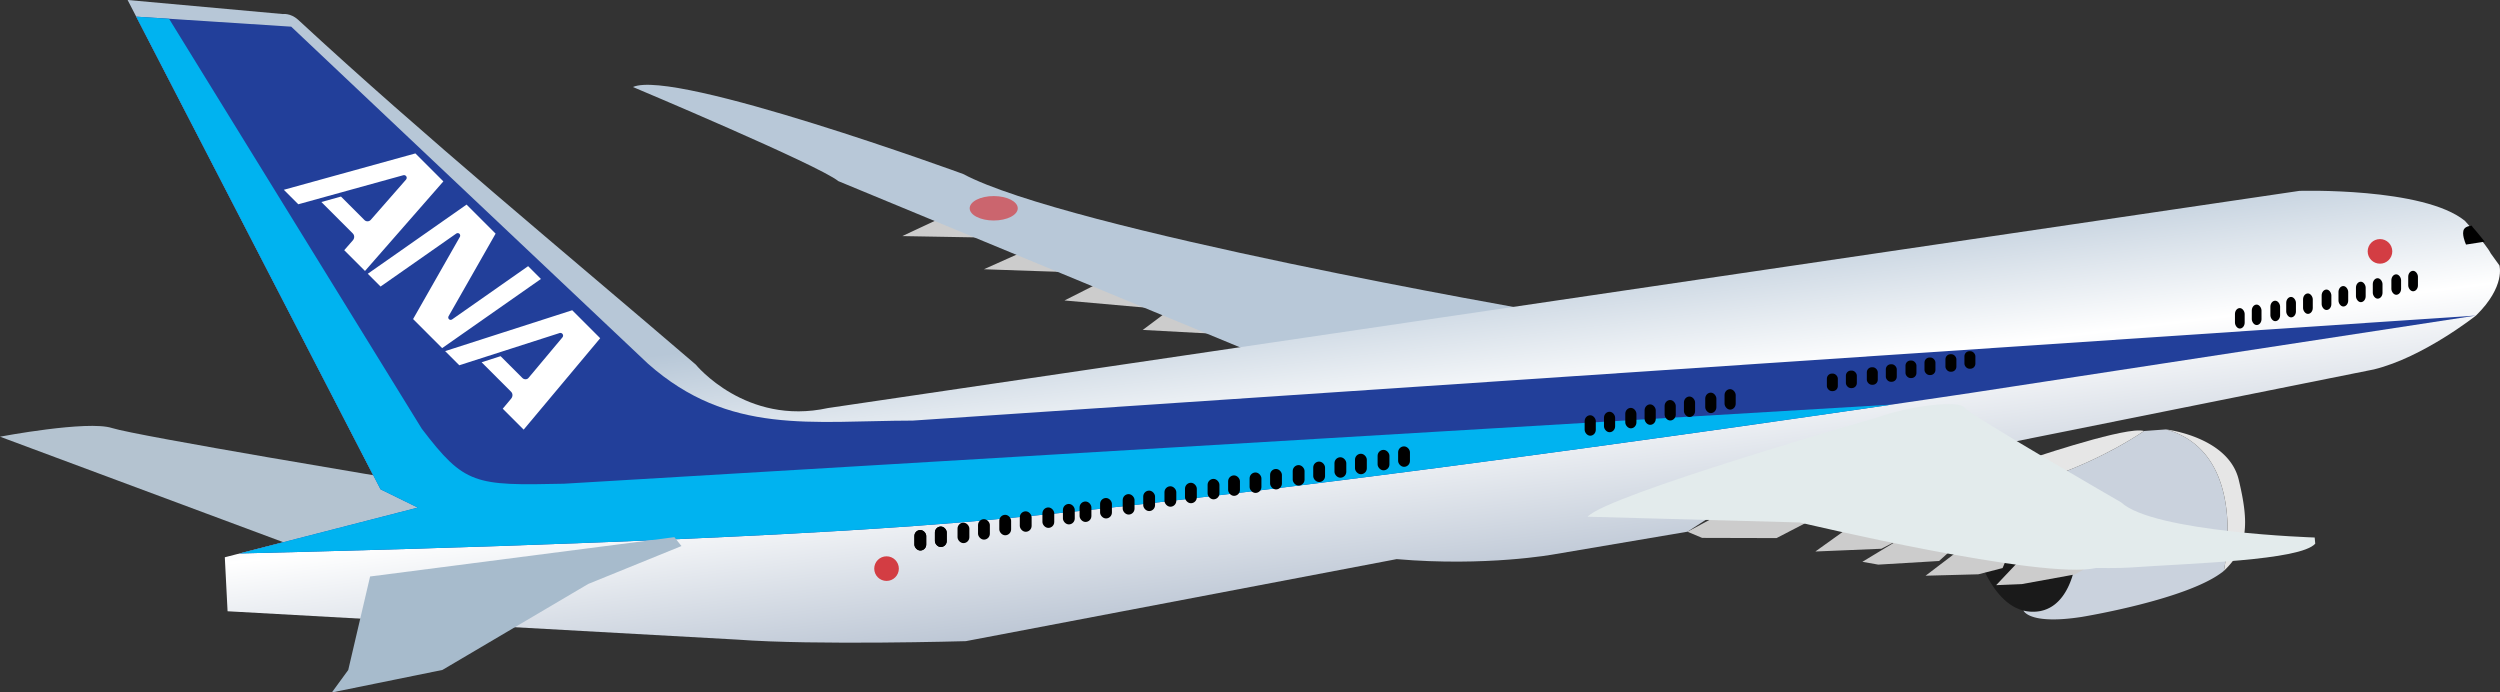 
<svg xmlns="http://www.w3.org/2000/svg" xmlns:xlink="http://www.w3.org/1999/xlink" viewBox="0 0 193.762 53.668" height="202.839" width="732.327">
  <rect x="0" y="0" width="193.762" height="53.668" fill="#333333" stroke="none"/>
  <defs>
    <linearGradient id="f">
      <stop offset="0" stop-color="#b7c7d7"/>
      <stop offset=".479" stop-color="#fff"/>
      <stop offset="1" stop-color="#bdc7d5"/>
    </linearGradient>
    <linearGradient id="d">
      <stop offset="0" stop-color="#a2b9df"/>
      <stop offset=".479" stop-color="#ecf6fe"/>
      <stop offset="1" stop-color="#a5bfd0"/>
    </linearGradient>
    <linearGradient id="e">
      <stop offset="0" stop-color="#c4cfd6"/>
      <stop offset="1" stop-color="#9aacb8"/>
    </linearGradient>
    <linearGradient id="c">
      <stop offset="0" stop-color="#b7c7d7"/>
      <stop offset=".479" stop-color="#fff"/>
      <stop offset="1" stop-color="#c5cdcd"/>
    </linearGradient>
    <linearGradient id="b">
      <stop offset="0" stop-color="#fff"/>
      <stop offset="1" stop-color="#fff" stop-opacity=".236"/>
    </linearGradient>
    <linearGradient id="a">
      <stop offset="0" stop-color="#94a8ec"/>
      <stop offset=".479" stop-color="#fff"/>
      <stop offset="1" stop-color="#d0e8fc"/>
    </linearGradient>
    <linearGradient gradientTransform="translate(60.74 -33.477)" gradientUnits="userSpaceOnUse" y2="96.343" x2="-8.464" y1="71.659" x1="-11.515" id="g" xlink:href="#a"/>
    <linearGradient gradientTransform="matrix(.265 0 0 .265 60.74 -33.477)" gradientUnits="userSpaceOnUse" y2="257.655" x2="-343.175" y1="281.825" x1="-367.276" id="h" xlink:href="#b"/>
    <linearGradient gradientTransform="translate(-19.516 86.258)" y2="96.343" x2="-8.464" y1="71.659" x1="-11.515" gradientUnits="userSpaceOnUse" id="i" xlink:href="#c"/>
    <linearGradient y2="96.343" x2="-8.464" y1="71.659" x1="-11.515" gradientTransform="translate(-234.814 26.402)" gradientUnits="userSpaceOnUse" id="j" xlink:href="#d"/>
    <linearGradient y2="96.343" x2="-8.464" y1="71.659" x1="-11.515" gradientTransform="translate(508.597 139.223)" gradientUnits="userSpaceOnUse" id="k" xlink:href="#c"/>
    <linearGradient gradientTransform="matrix(.265 0 0 .265 508.614 139.257)" y2="257.655" x2="-343.175" y1="281.825" x1="-367.276" gradientUnits="userSpaceOnUse" id="l" xlink:href="#b"/>
    <linearGradient gradientUnits="userSpaceOnUse" y2="838.24" x2="-1373.653" y1="868.826" x1="-1368.834" id="m" xlink:href="#e"/>
    <linearGradient y2="96.343" x2="-8.464" y1="71.659" x1="-11.515" gradientTransform="translate(-328.326 248.488)" gradientUnits="userSpaceOnUse" id="n" xlink:href="#f"/>
    <linearGradient y2="96.343" x2="-8.464" y1="71.659" x1="-11.515" gradientTransform="translate(-84.892 160.916)" gradientUnits="userSpaceOnUse" id="o" xlink:href="#f"/>
    <clipPath id="p">
      <path d="M714.047 23.099H813.9v34.16h-99.853z"/>
    </clipPath>
  </defs>
  <g>
    <g data-airplane="british-airways" opacity="0" transform="translate(69.568 -19.041)">
      <path d="M-47.272 61.191l-22.296-8.304s6.78-1.284 8.681-.671c1.901.613 22.809 4.086 22.809 4.086l5.096 2.535z" fill="#8598d5"/>
      <path d="M3.806 35.73L.361 37.34l7.001.124 2.553 1.003-3.226 1.443 6.879.24 2.311.692-2.944 1.487 8.147.724-2.08 1.559 6.482.351-.205-1.434z" fill="#ccc"/>
      <path d="M49.564 43.157s-36.409-6.327-44.483-10.631c0 0-22.402-8.187-25.594-6.741 0 0 14.388 6.048 15.924 7.296l35.902 14.855z" fill="#e6e5ff"/>
      <path d="M-52.144 62.233l14.951-3.85-2.883-1.414-19.601-37.927 12.029 1.089s.587-.091 1.172.43c9.803 9.072 20.561 17.928 30.829 26.734 0 0 3.876 4.768 10.253 3.372l114.042-16.832s9.601-.288 12.82 2.318c0 0 1.665 1.837 2.004 2.522l.675.935s.5 1.625-1.812 3.888c0 0-4.081 3.243-7.915 4.176L65.463 57.505l-4.245 2.748-10.343 1.754s-5.259.968-12.194.371L5.287 68.737s-11.697.336-17.722-.121l-39.495-2.196z" fill="url(#g)"/>
      <path d="M83.429 61.122s1.226 5.115 4.345 5.328c3.118.213 3.539-3.925 3.539-3.925z" opacity=".488"/>
      <path d="M98.305 52.324l-1.7.123s-2.897 2.039-7.065 3.49c-4.168 1.451-.341 2.721-.341 2.721l-.851 3.339 2.964.527s-.421 4.138-3.539 3.925a2.872 2.872 0 01-.513-.084c.085.165.726 1.073 4.505.493 0 0 8.343-1.361 11.023-3.567 0 0 2.022-9.153-4.484-10.968z" fill="#253271"/>
      <path d="M96.289 52.402c-1.927-.057-8.825 2.307-8.825 2.307l.902 1.74c.29-.167.673-.338 1.174-.513 4.168-1.451 7.065-3.49 7.065-3.49-.081-.027-.187-.041-.316-.045z" fill="#e6e6e6"/>
      <path d="M98.305 52.324c6.507 1.815 4.484 10.968 4.484 10.968 1.921-1.819 1.957-3.723 1.157-7.063-.8-3.34-5.641-3.905-5.641-3.905zm4.484 10.968a4.826 4.826 0 01-.216.165 1.375 1.375 0 00.216-.165z" fill="#e6e6e6"/>
      <path d="M64.148 58.683l-.87.466-2.061 1.105 1.139.477 2.596.007 3.173.008 2.51-1.303 3.89-.088-1.12.802-2.274 1.629 2.569-.107 2.551-.106 1.5-.791-2.976 1.803 1.233.218 4.711-.281.703-.636 1.095-.388-.331.252-2.515 1.914 4.091-.11 1.877-.483.304-.713 1.478-.373-2.281 2.411 1.983-.082 4.102-.745 1.213-.664-.644-.798-12.544-3.383z" fill="#ccc"/>
      <rect width=".917" height="1.586" x="1.302" y="60.122" ry=".459"/>
      <rect ry=".459" y="60.122" x="1.302" height="1.586" width=".917"/>
      <rect ry=".459" y="59.851" x="2.892" height="1.586" width=".917"/>
      <rect width=".917" height="1.586" x="2.892" y="59.851" ry=".459"/>
      <rect width=".917" height="1.586" x="4.645" y="59.55" ry=".459"/>
      <rect ry=".459" y="59.279" x="6.235" height="1.586" width=".917"/>
      <rect width=".917" height="1.586" x="7.882" y="58.942" ry=".459"/>
      <rect ry=".459" y="58.671" x="9.472" height="1.586" width=".917"/>
      <rect ry=".459" y="58.37" x="11.225" height="1.586" width=".917"/>
      <rect width=".917" height="1.586" x="12.814" y="58.099" ry=".459"/>
      <rect width=".917" height="1.586" x="14.105" y="57.909" ry=".459"/>
      <rect ry=".459" y="57.638" x="15.694" height="1.586" width=".917"/>
      <rect ry=".459" y="57.338" x="17.447" height="1.586" width=".917"/>
      <rect width=".917" height="1.586" x="19.037" y="57.066" ry=".459"/>
      <rect ry=".459" y="56.73" x="20.684" height="1.586" width=".917"/>
      <rect width=".917" height="1.586" x="22.274" y="56.458" ry=".459"/>
      <rect width=".917" height="1.586" x="24.027" y="56.158" ry=".459"/>
      <rect ry=".459" y="55.887" x="25.617" height="1.586" width=".917"/>
      <rect ry=".459" y="55.66" x="27.281" height="1.586" width=".917"/>
      <rect width=".917" height="1.586" x="28.871" y="55.389" ry=".459"/>
      <rect width=".917" height="1.586" x="30.624" y="55.088" ry=".459"/>
      <rect ry=".459" y="54.817" x="32.213" height="1.586" width=".917"/>
      <rect width=".917" height="1.586" x="33.861" y="54.48" ry=".459"/>
      <rect ry=".459" y="54.209" x="35.45" height="1.586" width=".917"/>
      <rect ry=".459" y="53.908" x="37.203" height="1.586" width=".917"/>
      <rect width=".917" height="1.586" x="38.793" y="53.637" ry=".459"/>
      <rect width=".864" height="1.586" x="53.251" y="51.225" ry=".459"/>
      <rect ry=".459" y="50.954" x="54.748" height="1.586" width=".864"/>
      <rect ry=".459" y="50.654" x="56.399" height="1.586" width=".864"/>
      <rect width=".864" height="1.586" x="57.896" y="50.382" ry=".459"/>
      <rect ry=".459" y="50.046" x="59.448" height="1.586" width=".864"/>
      <rect width=".864" height="1.586" x="60.945" y="49.774" ry=".459"/>
      <rect width=".864" height="1.586" x="62.596" y="49.474" ry=".459"/>
      <rect ry=".459" y="49.203" x="64.093" height="1.586" width=".864"/>
      <rect ry=".393" y="47.995" x="72.025" height="1.36" width=".849"/>
      <rect width=".849" height="1.36" x="73.497" y="47.762" ry=".393"/>
      <rect width=".849" height="1.36" x="75.12" y="47.505" ry=".393"/>
      <rect ry=".393" y="47.272" x="76.592" height="1.36" width=".849"/>
      <rect width=".849" height="1.36" x="78.118" y="46.983" ry=".393"/>
      <rect ry=".393" y="46.751" x="79.59" height="1.36" width=".849"/>
      <rect ry=".393" y="46.493" x="81.213" height="1.36" width=".849"/>
      <rect width=".849" height="1.36" x="82.685" y="46.26" ry=".393"/>
      <rect width=".753" height="1.586" x="107.625" y="42.054" ry=".459"/>
      <rect ry=".459" y="41.783" x="108.931" height="1.586" width=".753"/>
      <rect ry=".459" y="41.483" x="110.371" height="1.586" width=".753"/>
      <rect width=".753" height="1.586" x="111.677" y="41.212" ry=".459"/>
      <rect ry=".459" y="40.875" x="113.03" height="1.586" width=".753"/>
      <rect width=".753" height="1.586" x="114.335" y="40.603" ry=".459"/>
      <rect width=".753" height="1.586" x="115.776" y="40.303" ry=".459"/>
      <rect ry=".459" y="40.032" x="117.081" height="1.586" width=".753"/>
      <rect ry=".459" y="42.92" x="103.652" height="1.586" width=".753"/>
      <rect width=".753" height="1.586" x="104.958" y="42.648" ry=".459"/>
      <rect width=".753" height="1.586" x="106.398" y="42.348" ry=".459"/>
      <path d="M-58.624 21.078l18.531 35.857 23.157-4.813 5.869-.907c-1.608-.121-2.884-.629-4.257-1.383l-31.192-28.183z" fill="url(#h)"/>
      <path d="M-19.901 45.775s-1.881 2.284-4.136 3.016c-2.255.732-6.192 1.603-6.192 1.603s-4.074 1.826-5.301 3.326c-.831 1.016-3.212 2.276-4.678 2.993l.132.256 2.883 1.414-14.951 3.85.214 4.187 15.861.882 1.237-2.839s3.787-6.996 6.571-7.246c2.785-.25 6.108-.329 6.108-.329s2.043-.427 2.347-2.283c0 0 3.605-4.149 3.486-5.598z" fill="#d43134"/>
      <path d="M-52.422 26.861c-.934.011-2.007.06-3.12.18l5.774 11.172c2.548-.771 5.96-1.563 8.561-1.277 4.73.521 10.758 2.89 10.758 2.89s3.309.698 4.119.384l-8.758-8.155s-4.203-.913-6.255-2.452c-2.053-1.539-7.93-2.639-7.93-2.639s-1.303-.125-3.148-.104z" fill="#d33134"/>
      <path d="M-42.451 41.738c-2.842.007-4.918 1.07-4.918 1.07l-.022.006 4.49 8.688c1.421-1.38 3.578-2.835 4.743-3.251 1.505-.539 8.432-1.605 8.432-1.605 3.99-.971 5.687-3.656 5.687-3.656-2.3 1.909-8.939.867-8.939.867s-2.149-.455-6.424-1.696c-1.069-.31-2.101-.425-3.048-.422z" fill="#224c9a"/>
      <path d="M120.773 38.355s.935.914.094 1.924c-.842 1.01-.811.973-.811.973l-1.473.003s2.402-2.159 1.907-2.819c-.495-.66.283-.081.283-.081z" fill="#3f4b7c"/>
      <path d="M110.952 39.37s6.932.884 9.109-.87c0 0 .405-.311.712-.146 0 0-.712-1.232-1.246-1.275-.535-.042-1.495.118-2.142.383-.646.265-4.679 1.869-6.433 1.907z" fill="#d15372"/>
      <path d="M120.211 44.982L-10.025 68.749c6.279.247 15.312-.012 15.312-.012l33.393-6.358c6.935.597 12.194-.372 12.194-.372l10.343-1.753 4.245-2.749 48.958-9.83c2.101-.512 4.253-1.708 5.79-2.693z" fill="#253271"/>
      <path d="M53.486 59.088l16.439.446s18.867 4.492 22.971 3.527c0 0 1.731.029 2.593-.032 4.823-.339 13.245-.541 14.386-1.851l-.043-.477s-12.517-.398-15.006-2.727c0 0-11.805-6.801-12.136-7.344-.331-.543-3.942-.231-6.806.781 0 0-20.922 5.997-22.398 7.677z" fill="#e8ecfe"/>
      <path d="M-40.884 63.722l-1.693 7.246-1.271 1.742 8.568-1.744L-23.977 64.3l7.226-2.937-.55-.689z" fill="#e4eafd"/>
      <path d="M121.928 36.676c-.164.024-.316.072-.391.171-.204.267.105 1.004.105 1.004l1.125-.175c-.292-.365-.588-.711-.839-.999z" stroke="#000" stroke-width=".265"/>
    </g>
    <g data-airplane="singapore" opacity="0" transform="translate(149.823 -138.776)">
      <path d="M-127.527 180.925l-22.296-8.304s6.78-1.284 8.681-.671c1.901.613 22.809 4.086 22.809 4.086l5.096 2.535z" fill="#b4c3d0"/>
      <path d="M-76.45 155.465l-3.445 1.609 7.001.124 2.553 1.003-3.226 1.443 6.879.24 2.311.692-2.944 1.487 8.147.724-2.08 1.559 6.482.351-.205-1.434z" fill="#ccc"/>
      <path d="M-30.692 162.891s-36.409-6.327-44.483-10.631c0 0-22.402-8.187-25.594-6.741 0 0 14.388 6.048 15.924 7.296l35.902 14.855z" fill="#b8c8d8"/>
      <path d="M-132.399 181.967l14.951-3.85-2.883-1.414-19.601-37.927 12.029 1.089s.587-.091 1.172.43c9.803 9.072 20.561 17.928 30.829 26.734 0 0 3.876 4.768 10.253 3.372L28.394 153.57s9.601-.288 12.82 2.318c0 0 1.665 1.837 2.004 2.522l.675.935s.5 1.625-1.812 3.888c0 0-4.081 3.243-7.915 4.176l-48.958 9.83-4.245 2.748-10.343 1.754s-5.259.968-12.194.371l-33.394 6.358s-11.697.336-17.722-.121l-39.495-2.196z" fill="url(#i)"/>
      <path d="M39.141 160.503l-161.459 26.2 7.683.427 153.776-24.963z" fill="#2c2f59"/>
      <path d="M3.174 180.856s1.226 5.115 4.345 5.328c3.118.213 3.539-3.925 3.539-3.925z" opacity=".488"/>
      <path d="M39.141 162.167l-153.819 24.961 7.681.427 146.138-23.724z" fill="#b4ae74"/>
      <path d="M18.049 172.058l-1.7.123s-2.897 2.039-7.065 3.49-.341 2.721-.341 2.721l-.851 3.339 2.964.527s-.421 4.138-3.539 3.925a2.873 2.873 0 01-.513-.084c.085.165.726 1.073 4.505.493 0 0 8.343-1.361 11.023-3.567 0 0 2.022-9.153-4.484-10.968z" fill="#bcc5c5"/>
      <path d="M16.034 172.137c-1.927-.057-8.825 2.307-8.825 2.307l.902 1.74c.29-.167.673-.338 1.174-.513 4.168-1.451 7.065-3.49 7.065-3.49-.081-.027-.187-.041-.316-.045z" fill="#e6e6e6"/>
      <path d="M18.049 172.058c6.507 1.815 4.484 10.968 4.484 10.968 1.921-1.819 1.957-3.723 1.157-7.063-.8-3.34-5.641-3.905-5.641-3.905zm4.484 10.968a4.832 4.832 0 01-.216.165 1.379 1.379 0 00.216-.165z" fill="#e6e6e6"/>
      <path d="M-16.107 178.417l-.87.466-2.061 1.105 1.139.477 2.596.007 3.173.008 2.51-1.303 3.89-.088-1.12.802-2.274 1.629 2.569-.107 2.551-.106 1.5-.791-2.976 1.803 1.233.218 4.711-.281.703-.636 1.095-.388-.331.252-2.515 1.913 4.091-.11 1.877-.483.304-.713 1.478-.373-2.281 2.411 1.983-.082 4.102-.745 1.213-.663-.644-.798-12.544-3.383z" fill="#ccc"/>
      <rect ry=".459" y="179.856" x="-78.954" height="1.586" width=".917"/>
      <rect width=".917" height="1.586" x="-78.954" y="179.856" ry=".459"/>
      <rect width=".917" height="1.586" x="-77.364" y="179.585" ry=".459"/>
      <rect ry=".459" y="179.585" x="-77.364" height="1.586" width=".917"/>
      <rect ry=".459" y="179.285" x="-75.611" height="1.586" width=".917"/>
      <rect width=".917" height="1.586" x="-74.021" y="179.013" ry=".459"/>
      <rect ry=".459" y="178.677" x="-72.374" height="1.586" width=".917"/>
      <rect width=".917" height="1.586" x="-70.784" y="178.405" ry=".459"/>
      <rect width=".917" height="1.586" x="-69.031" y="178.105" ry=".459"/>
      <rect ry=".459" y="177.834" x="-67.441" height="1.586" width=".917"/>
      <rect ry=".459" y="177.644" x="-66.151" height="1.586" width=".917"/>
      <rect width=".917" height="1.586" x="-64.561" y="177.373" ry=".459"/>
      <rect width=".917" height="1.586" x="-62.808" y="177.072" ry=".459"/>
      <rect ry=".459" y="176.801" x="-61.218" height="1.586" width=".917"/>
      <rect width=".917" height="1.586" x="-59.571" y="176.464" ry=".459"/>
      <rect ry=".459" y="176.193" x="-57.981" height="1.586" width=".917"/>
      <rect ry=".459" y="175.892" x="-56.228" height="1.586" width=".917"/>
      <rect width=".917" height="1.586" x="-54.639" y="175.621" ry=".459"/>
      <rect width=".917" height="1.586" x="-52.975" y="175.394" ry=".459"/>
      <rect ry=".459" y="175.123" x="-51.385" height="1.586" width=".917"/>
      <rect ry=".459" y="174.822" x="-49.632" height="1.586" width=".917"/>
      <rect width=".917" height="1.586" x="-48.042" y="174.551" ry=".459"/>
      <rect ry=".459" y="174.215" x="-46.395" height="1.586" width=".917"/>
      <rect width=".917" height="1.586" x="-44.805" y="173.943" ry=".459"/>
      <rect width=".917" height="1.586" x="-43.052" y="173.643" ry=".459"/>
      <rect ry=".459" y="173.372" x="-41.462" height="1.586" width=".917"/>
      <rect ry=".459" y="170.96" x="-27.005" height="1.586" width=".864"/>
      <rect width=".864" height="1.586" x="-25.508" y="170.689" ry=".459"/>
      <rect width=".864" height="1.586" x="-23.857" y="170.388" ry=".459"/>
      <rect ry=".459" y="170.117" x="-22.359" height="1.586" width=".864"/>
      <rect width=".864" height="1.586" x="-20.808" y="169.78" ry=".459"/>
      <rect ry=".459" y="169.509" x="-19.311" height="1.586" width=".864"/>
      <rect ry=".459" y="169.208" x="-17.66" height="1.586" width=".864"/>
      <rect width=".864" height="1.586" x="-16.162" y="168.937" ry=".459"/>
      <rect width=".849" height="1.36" x="-8.231" y="167.73" ry=".393"/>
      <rect ry=".393" y="167.497" x="-6.759" height="1.36" width=".849"/>
      <rect ry=".393" y="167.239" x="-5.136" height="1.36" width=".849"/>
      <rect width=".849" height="1.36" x="-3.663" y="167.006" ry=".393"/>
      <rect ry=".393" y="166.718" x="-2.138" height="1.36" width=".849"/>
      <rect width=".849" height="1.36" x="-.666" y="166.485" ry=".393"/>
      <rect width=".849" height="1.36" x=".957" y="166.227" ry=".393"/>
      <rect ry=".393" y="165.995" x="2.429" height="1.36" width=".849"/>
      <rect ry=".459" y="161.789" x="27.369" height="1.586" width=".753"/>
      <rect width=".753" height="1.586" x="28.675" y="161.518" ry=".459"/>
      <rect width=".753" height="1.586" x="30.115" y="161.217" ry=".459"/>
      <rect ry=".459" y="160.946" x="31.421" height="1.586" width=".753"/>
      <rect width=".753" height="1.586" x="32.774" y="160.609" ry=".459"/>
      <rect ry=".459" y="160.338" x="34.08" height="1.586" width=".753"/>
      <rect ry=".459" y="160.037" x="35.52" height="1.586" width=".753"/>
      <rect width=".753" height="1.586" x="36.826" y="159.766" ry=".459"/>
      <rect width=".753" height="1.586" x="23.396" y="162.654" ry=".459"/>
      <rect ry=".459" y="162.383" x="24.702" height="1.586" width=".753"/>
      <rect ry=".459" y="162.082" x="26.142" height="1.586" width=".753"/>
      <path d="M-138.88 140.812l18.531 35.857 23.157-4.813 5.869-.907c-1.608-.121-2.884-.629-4.257-1.383l-31.192-28.183z" fill="#282b55"/>
      <path d="M-26.77 178.823l16.439.446s18.867 4.492 22.971 3.527c0 0 1.731.028 2.593-.032 4.823-.339 13.245-.54 14.386-1.851l-.043-.477s-12.517-.398-15.006-2.728c0 0-11.805-6.801-12.136-7.344-.331-.543-3.942-.231-6.806.781 0 0-20.922 5.997-22.398 7.677z" fill="#e3ebec"/>
      <path d="M41.673 156.41c-.164.024-.316.072-.391.171-.204.267.105 1.004.105 1.004l1.125-.175c-.292-.365-.588-.711-.839-.999z" stroke="#000" stroke-width=".265"/>
      <g fill="#cec989">
        <path d="M-119.128 154.837c2.476 2.416 4.699 4.618 4.94 4.885.289.348.478.713.606 1.191.249.93.111 1.438-1.504 5.742l-1.315 3.475-.966.197c-.544.115-.967.146-.955.093.012-.053.521-1.466 1.135-3.125.61-1.672 1.152-3.256 1.199-3.519.139-.994-.017-1.185-4.215-5.298-2.143-2.1-3.992-3.929-4.119-4.062-.114-.134-.272-.479-.347-.76-.121-.453-.065-.73.376-1.863.286-.737.542-1.341.579-1.347.038-.006 2.107 1.966 4.586 4.394z"/>
        <path d="M-122.275 146.688l-1.054 2.946 9.842 10.279.392 2.231-2.662 7.785 4.39-.769 2.29-5.328 2.177-.55-.648.901-2.003 4.887-9.55 1.856 2.735-7.334-.401-1.304-8.411-8.099-1.023 3.029 6.902 7.385.211 1.346-2.875 7.335 12.07-2.146 1.635-.54.712-1.595 1.984-4.425 1.44-.578-2.492-2.426-3.254.583-.897.895-1.842 4.521-.379.296-.08-.139 2.308-6.528.235-1.572-.293-1.111-.887-1.6z"/>
      </g>
      <path d="M-121.139 183.456l-1.693 7.245-1.271 1.742 8.568-1.744 11.303-6.665 7.226-2.937-.55-.689z" fill="#dbe5e9"/>
    </g>
    <g data-airplane="lufthansa" opacity="0" transform="translate(365.122 -78.92)">
      <path d="M-342.826 121.069l-22.296-8.304s6.78-1.284 8.681-.671c1.901.613 22.809 4.086 22.809 4.086l5.096 2.535z" fill="#8fa0c0"/>
      <path d="M-291.749 95.609l-3.445 1.609 7.001.124 2.553 1.003-3.226 1.443 6.879.24 2.311.692-2.944 1.487 8.147.724-2.08 1.559 6.482.351-.205-1.434z" fill="#ccc"/>
      <path d="M-245.99 103.035s-36.409-6.327-44.483-10.631c0 0-22.402-8.187-25.594-6.741 0 0 14.388 6.048 15.924 7.296l35.902 14.855z" fill="#b0c6e8"/>
      <path d="M-347.698 122.111l14.951-3.85-2.883-1.414-19.601-37.927 12.029 1.089s.587-.091 1.173.43c9.803 9.072 20.561 17.928 30.829 26.734 0 0 3.876 4.768 10.253 3.372l114.042-16.832s9.601-.288 12.82 2.318c0 0 1.665 1.837 2.004 2.522l.674.935s.5 1.625-1.812 3.888c0 0-4.081 3.243-7.915 4.176l-48.958 9.83-4.245 2.748-10.343 1.754s-5.259.968-12.194.371l-33.393 6.358s-11.697.336-17.722-.121l-39.495-2.196z" fill="url(#j)"/>
      <path d="M-212.125 121s1.226 5.115 4.345 5.328c3.118.213 3.539-3.925 3.539-3.925z" opacity=".488"/>
      <path d="M-197.25 112.202l-1.7.123s-2.897 2.039-7.065 3.49-.341 2.721-.341 2.721l-.851 3.339 2.964.527s-.421 4.138-3.539 3.925a2.873 2.873 0 01-.513-.084c.085.165.726 1.073 4.505.493 0 0 8.343-1.361 11.023-3.567 0 0 2.022-9.153-4.484-10.968z" fill="#ebf5fd"/>
      <path d="M-199.265 112.281c-1.927-.057-8.825 2.307-8.825 2.307l.902 1.74c.29-.167.673-.338 1.173-.513 4.168-1.451 7.065-3.49 7.065-3.49-.081-.027-.187-.041-.316-.045z" fill="#becfec"/>
      <path d="M-197.25 112.202c6.507 1.815 4.484 10.968 4.484 10.968 1.92-1.819 1.957-3.723 1.157-7.063s-5.641-3.905-5.641-3.905zm4.484 10.968a4.832 4.832 0 01-.216.165 1.379 1.379 0 00.216-.165z" fill="#e6e6e6"/>
      <path d="M-231.406 118.561l-.87.466-2.061 1.105 1.139.477 2.596.007 3.173.008 2.51-1.303 3.89-.088-1.12.802-2.274 1.629 2.569-.107 2.551-.106 1.5-.791-2.975 1.803 1.233.218 4.711-.281.703-.636 1.096-.388-.331.252-2.515 1.913 4.091-.11 1.877-.483.304-.713 1.478-.373-2.281 2.411 1.983-.082 4.102-.745 1.213-.663-.644-.798-12.544-3.383z" fill="#ccc"/>
      <rect width=".917" height="1.586" x="-294.252" y="120" ry=".459"/>
      <rect ry=".459" y="120" x="-294.252" height="1.586" width=".917"/>
      <rect ry=".459" y="119.729" x="-292.662" height="1.586" width=".917"/>
      <rect width=".917" height="1.586" x="-292.662" y="119.729" ry=".459"/>
      <rect width=".917" height="1.586" x="-290.909" y="119.428" ry=".459"/>
      <rect ry=".459" y="119.157" x="-289.32" height="1.586" width=".917"/>
      <rect width=".917" height="1.586" x="-287.672" y="118.821" ry=".459"/>
      <rect ry=".459" y="118.549" x="-286.083" height="1.586" width=".917"/>
      <rect ry=".459" y="118.249" x="-284.329" height="1.586" width=".917"/>
      <rect width=".917" height="1.586" x="-282.74" y="117.978" ry=".459"/>
      <rect width=".917" height="1.586" x="-281.45" y="117.788" ry=".459"/>
      <rect ry=".459" y="117.516" x="-279.86" height="1.586" width=".917"/>
      <rect ry=".459" y="117.216" x="-278.107" height="1.586" width=".917"/>
      <rect width=".917" height="1.586" x="-276.517" y="116.945" ry=".459"/>
      <rect ry=".459" y="116.608" x="-274.87" height="1.586" width=".917"/>
      <rect width=".917" height="1.586" x="-273.28" y="116.337" ry=".459"/>
      <rect width=".917" height="1.586" x="-271.527" y="116.036" ry=".459"/>
      <rect ry=".459" y="115.765" x="-269.937" height="1.586" width=".917"/>
      <rect ry=".459" y="115.538" x="-268.273" height="1.586" width=".917"/>
      <rect width=".917" height="1.586" x="-266.684" y="115.267" ry=".459"/>
      <rect width=".917" height="1.586" x="-264.93" y="114.966" ry=".459"/>
      <rect ry=".459" y="114.695" x="-263.341" height="1.586" width=".917"/>
      <rect width=".917" height="1.586" x="-261.693" y="114.359" ry=".459"/>
      <rect ry=".459" y="114.087" x="-260.104" height="1.586" width=".917"/>
      <rect ry=".459" y="113.787" x="-258.351" height="1.586" width=".917"/>
      <rect width=".917" height="1.586" x="-256.761" y="113.516" ry=".459"/>
      <rect width=".864" height="1.586" x="-242.304" y="111.104" ry=".459"/>
      <rect ry=".459" y="110.832" x="-240.806" height="1.586" width=".864"/>
      <rect ry=".459" y="110.532" x="-239.155" height="1.586" width=".864"/>
      <rect width=".864" height="1.586" x="-237.658" y="110.261" ry=".459"/>
      <rect ry=".459" y="109.924" x="-236.107" height="1.586" width=".864"/>
      <rect width=".864" height="1.586" x="-234.609" y="109.653" ry=".459"/>
      <rect width=".864" height="1.586" x="-232.958" y="109.352" ry=".459"/>
      <rect ry=".459" y="109.081" x="-231.461" height="1.586" width=".864"/>
      <rect ry=".393" y="107.873" x="-223.53" height="1.36" width=".849"/>
      <rect width=".849" height="1.36" x="-222.058" y="107.641" ry=".393"/>
      <rect width=".849" height="1.36" x="-220.434" y="107.383" ry=".393"/>
      <rect ry=".393" y="107.15" x="-218.962" height="1.36" width=".849"/>
      <rect width=".849" height="1.36" x="-217.437" y="106.862" ry=".393"/>
      <rect ry=".393" y="106.629" x="-215.965" height="1.36" width=".849"/>
      <rect ry=".393" y="106.371" x="-214.341" height="1.36" width=".849"/>
      <rect width=".849" height="1.36" x="-212.869" y="106.138" ry=".393"/>
      <rect width=".753" height="1.586" x="-187.929" y="101.933" ry=".459"/>
      <rect ry=".459" y="101.662" x="-186.624" height="1.586" width=".753"/>
      <rect ry=".459" y="101.361" x="-185.184" height="1.586" width=".753"/>
      <rect width=".753" height="1.586" x="-183.878" y="101.09" ry=".459"/>
      <rect ry=".459" y="100.753" x="-182.524" height="1.586" width=".753"/>
      <rect width=".753" height="1.586" x="-181.219" y="100.482" ry=".459"/>
      <rect width=".753" height="1.586" x="-179.779" y="100.181" ry=".459"/>
      <rect ry=".459" y="99.91" x="-178.473" height="1.586" width=".753"/>
      <rect ry=".459" y="102.798" x="-191.902" height="1.586" width=".753"/>
      <rect width=".753" height="1.586" x="-190.596" y="102.527" ry=".459"/>
      <rect width=".753" height="1.586" x="-189.156" y="102.226" ry=".459"/>
      <path d="M-242.069 118.967l16.439.446s18.867 4.492 22.971 3.527c0 0 1.731.029 2.593-.032 4.823-.339 13.245-.541 14.386-1.851l-.043-.477s-12.517-.398-15.006-2.728c0 0-11.805-6.801-12.136-7.344-.331-.543-3.942-.231-6.807.781 0 0-20.922 5.997-22.398 7.677z" fill="#becfec"/>
      <path d="M-173.626 96.554c-.164.024-.316.072-.391.171-.204.267.105 1.004.105 1.004l1.125-.175c-.292-.365-.588-.711-.839-.999z" stroke="#000" stroke-width=".265"/>
      <path d="M-355.23 78.92l19.6 37.926 2.884 1.414-3.919 1.009 4.344 7.872 24.332 1.353c3.739.283 9.658.261 13.614.204 0 0-4.81-6.801-7.749-9.723-2.875-2.859-9.556-7.526-9.556-7.526l-31.543-31.442z" fill="#29293d"/>
      <path d="M-336.438 123.6l-1.693 7.245-1.271 1.742 8.568-1.744 11.303-6.665 7.226-2.937-.55-.689z" fill="#c6d4ed"/>
      <path d="M-334.23 93.652c3.986 0 7.209 3.222 7.209 7.209 0 3.986-3.222 7.209-7.209 7.209-3.986 0-7.209-3.222-7.209-7.209 0-3.986 3.222-7.209 7.209-7.209" fill="#fff"/>
      <path d="M-334.23 107.637c3.741 0 6.776-3.035 6.776-6.776 0-3.741-3.035-6.776-6.776-6.776-3.741 0-6.776 3.035-6.776 6.776 0 3.741 3.035 6.776 6.776 6.776" fill="#29293d"/>
      <path d="M-337.026 99.427c.055 0 .101.001.127.004.03.055.075.128.141.231-1.032 0-1.969.085-3.006.271l.293.282c.936-.166 1.713-.232 2.703-.232.144 0 .174 0 .209.001.035.052.112.153.19.246-.088-.005-.258-.009-.493-.009-.815 0-1.576.061-2.402.193l.293.284c.628-.098 1.397-.154 2.086-.154.245 0 .523.009.773.023.056.065.203.224.248.273-.33-.035-.694-.05-1.126-.05-.616 0-1.204.04-1.76.122l.293.281c.396-.049.878-.078 1.303-.078 1.097 0 1.962.238 2.856.784-.852.914-2.247 1.492-3.6 1.492h-.127l.473.457c1.95-.366 4.003-1.224 5.737-2.399 1.668-1.126 2.252-1.459 3.554-2.034l.009-.335-.881.378-.3-.238-2.876 1.318.187.15 1.476-.641.146.114-.767.428c-.647.36-1.14.522-1.596.522-.996 0-1.89-.706-2.466-1.948-.434-.056-.897-.082-1.453-.082-1.142 0-2.25.11-3.506.344l.306.295c.781-.163 2.109-.295 2.957-.295" fill="#fff"/>
    </g>
    <g data-airplane="emirates" opacity="0" transform="translate(-378.289 -191.741)">
      <path d="M400.585 233.891l-22.296-8.304s6.78-1.284 8.681-.671c1.901.613 22.809 4.086 22.809 4.086l5.096 2.535z" fill="#b4c3d0"/>
      <path d="M451.663 208.43l-3.445 1.609 7.001.124 2.553 1.003-3.226 1.443 6.879.24 2.311.692-2.944 1.487 8.147.724-2.08 1.559 6.482.351-.205-1.434z" fill="#ccc"/>
      <path d="M497.421 215.857s-36.409-6.327-44.483-10.631c0 0-22.402-8.187-25.594-6.741 0 0 14.388 6.048 15.924 7.296l35.902 14.855z" fill="#b8c8d8"/>
      <path d="M395.713 234.932l14.951-3.85-2.883-1.414-19.601-37.927 12.029 1.089s.587-.091 1.172.43c9.803 9.072 20.561 17.928 30.829 26.734 0 0 3.876 4.768 10.253 3.372l114.042-16.831s9.601-.288 12.82 2.318c0 0 1.665 1.837 2.004 2.522l.675.935s.5 1.625-1.812 3.887c0 0-4.081 3.243-7.915 4.176l-48.958 9.83-4.245 2.748-10.343 1.754s-5.259.968-12.194.371l-33.393 6.358s-11.697.336-17.722-.121l-39.495-2.196z" fill="url(#k)"/>
      <path d="M531.286 233.821s1.226 5.115 4.345 5.328c3.118.213 3.539-3.925 3.539-3.925z" opacity=".488"/>
      <path d="M546.162 225.024l-1.7.123s-2.897 2.039-7.065 3.49-.341 2.721-.341 2.721l-.851 3.339 2.964.527s-.421 4.138-3.539 3.925a2.873 2.873 0 01-.513-.084c.085.165.726 1.073 4.505.493 0 0 8.343-1.361 11.023-3.567 0 0 2.022-9.153-4.484-10.968z" fill="#bcc5c5"/>
      <path d="M544.146 225.102c-1.927-.057-8.825 2.307-8.825 2.307l.902 1.74c.29-.167.673-.338 1.174-.513 4.168-1.451 7.065-3.49 7.065-3.49-.081-.027-.187-.041-.316-.045z" fill="#e6e6e6"/>
      <path d="M546.162 225.024c6.507 1.815 4.484 10.968 4.484 10.968 1.921-1.819 1.957-3.723 1.157-7.063-.8-3.34-5.641-3.905-5.641-3.905zm4.484 10.968a4.832 4.832 0 01-.216.165 1.379 1.379 0 00.216-.165z" fill="#e6e6e6"/>
      <path d="M512.005 231.382l-.87.466-2.061 1.105 1.139.477 2.596.007 3.173.008 2.51-1.303 3.89-.088-1.12.802-2.274 1.629 2.569-.107 2.551-.106 1.5-.791-2.975 1.803 1.233.218 4.711-.281.703-.636 1.096-.388-.331.252-2.514 1.914 4.091-.11 1.877-.483.304-.713 1.478-.373-2.281 2.411 1.983-.082 4.102-.745 1.213-.663-.644-.798-12.544-3.383z" fill="#ccc"/>
      <rect width=".917" height="1.586" x="449.159" y="232.822" ry=".459"/>
      <rect ry=".459" y="232.822" x="449.159" height="1.586" width=".917"/>
      <rect ry=".459" y="232.55" x="450.749" height="1.586" width=".917"/>
      <rect width=".917" height="1.586" x="450.749" y="232.55" ry=".459"/>
      <rect width=".917" height="1.586" x="452.502" y="232.25" ry=".459"/>
      <rect ry=".459" y="231.979" x="454.092" height="1.586" width=".917"/>
      <rect width=".917" height="1.586" x="455.739" y="231.642" ry=".459"/>
      <rect ry=".459" y="231.371" x="457.329" height="1.586" width=".917"/>
      <rect ry=".459" y="231.07" x="459.082" height="1.586" width=".917"/>
      <rect width=".917" height="1.586" x="460.671" y="230.799" ry=".459"/>
      <rect width=".917" height="1.586" x="461.962" y="230.609" ry=".459"/>
      <rect ry=".459" y="230.338" x="463.551" height="1.586" width=".917"/>
      <rect ry=".459" y="230.037" x="465.304" height="1.586" width=".917"/>
      <rect width=".917" height="1.586" x="466.894" y="229.766" ry=".459"/>
      <rect ry=".459" y="229.429" x="468.541" height="1.586" width=".917"/>
      <rect width=".917" height="1.586" x="470.131" y="229.158" ry=".459"/>
      <rect width=".917" height="1.586" x="471.884" y="228.857" ry=".459"/>
      <rect ry=".459" y="228.586" x="473.474" height="1.586" width=".917"/>
      <rect ry=".459" y="228.36" x="475.138" height="1.586" width=".917"/>
      <rect width=".917" height="1.586" x="476.728" y="228.088" ry=".459"/>
      <rect width=".917" height="1.586" x="478.481" y="227.788" ry=".459"/>
      <rect ry=".459" y="227.517" x="480.07" height="1.586" width=".917"/>
      <rect width=".917" height="1.586" x="481.718" y="227.18" ry=".459"/>
      <rect ry=".459" y="226.909" x="483.307" height="1.586" width=".917"/>
      <rect ry=".459" y="226.608" x="485.06" height="1.586" width=".917"/>
      <rect width=".917" height="1.586" x="486.65" y="226.337" ry=".459"/>
      <rect width=".864" height="1.586" x="501.108" y="223.925" ry=".459"/>
      <rect ry=".459" y="223.654" x="502.605" height="1.586" width=".864"/>
      <rect ry=".459" y="223.353" x="504.256" height="1.586" width=".864"/>
      <rect width=".864" height="1.586" x="505.753" y="223.082" ry=".459"/>
      <rect ry=".459" y="222.745" x="507.305" height="1.586" width=".864"/>
      <rect width=".864" height="1.586" x="508.802" y="222.474" ry=".459"/>
      <rect width=".864" height="1.586" x="510.453" y="222.173" ry=".459"/>
      <rect ry=".459" y="221.902" x="511.95" height="1.586" width=".864"/>
      <rect ry=".393" y="220.695" x="519.882" height="1.36" width=".849"/>
      <rect width=".849" height="1.36" x="521.354" y="220.462" ry=".393"/>
      <rect width=".849" height="1.36" x="522.977" y="220.204" ry=".393"/>
      <rect ry=".393" y="219.972" x="524.449" height="1.36" width=".849"/>
      <rect width=".849" height="1.36" x="525.975" y="219.683" ry=".393"/>
      <rect ry=".393" y="219.45" x="527.447" height="1.36" width=".849"/>
      <rect ry=".393" y="219.192" x="529.07" height="1.36" width=".849"/>
      <rect width=".849" height="1.36" x="530.542" y="218.96" ry=".393"/>
      <rect width=".753" height="1.586" x="555.482" y="214.754" ry=".459"/>
      <rect ry=".459" y="214.483" x="556.788" height="1.586" width=".753"/>
      <rect ry=".459" y="214.182" x="558.228" height="1.586" width=".753"/>
      <rect width=".753" height="1.586" x="559.534" y="213.911" ry=".459"/>
      <rect ry=".459" y="213.575" x="560.887" height="1.586" width=".753"/>
      <rect width=".753" height="1.586" x="562.192" y="213.303" ry=".459"/>
      <rect width=".753" height="1.586" x="563.633" y="213.003" ry=".459"/>
      <rect ry=".459" y="212.731" x="564.938" height="1.586" width=".753"/>
      <rect ry=".459" y="215.619" x="551.509" height="1.586" width=".753"/>
      <rect width=".753" height="1.586" x="552.815" y="215.348" ry=".459"/>
      <rect width=".753" height="1.586" x="554.255" y="215.048" ry=".459"/>
      <path d="M501.342 231.788l16.439.446s18.867 4.492 22.971 3.527c0 0 1.731.028 2.593-.032 4.823-.339 13.245-.54 14.386-1.851l-.043-.477s-12.517-.398-15.006-2.727c0 0-11.805-6.801-12.136-7.344-.331-.543-3.942-.231-6.806.781 0 0-20.922 5.997-22.398 7.677z" fill="#e3ebec"/>
      <path d="M569.785 209.375c-.164.024-.316.072-.391.171-.204.267.105 1.004.105 1.004l1.125-.175c-.292-.365-.588-.711-.839-.999z" stroke="#000" stroke-width=".265"/>
      <path d="M406.973 236.422l-1.693 7.246-1.271 1.742 8.568-1.744 11.303-6.665 7.226-2.937-.55-.689z" fill="#dbe5e9"/>
      <path d="M389.25 193.811l18.531 35.857 23.157-4.813 5.869-.907c-1.608-.121-2.884-.629-4.257-1.383l-31.192-28.183z" fill="url(#l)"/>
      <path d="M390.068 195.391l5.692 11.014 5.977 2.843 16.011 6.107-6.492-8.543s-14.366-6.503-17.274-8.611c-.65-.471-2.382-1.712-3.914-2.81z" fill="#50824c"/>
      <path d="M456.575 237.645s-6.322.178-9.385-.477c-4.548-.971-8.745-3.185-13.007-5.046-1.265-.552-2.617-.987-3.722-1.814-9.078-6.796-22.916-25.145-22.916-25.145l3.712 1.649 6.599 3.553s9.512 8.841 14.545 12.936c4.091 3.329 8.127 6.812 12.7 9.44 3.607 2.072 11.476 4.904 11.476 4.904z" fill="#923e4a"/>
      <path d="M399.62 213.875l4.546 8.796.956.339 15.023 3.687 9.29 2.808c-2.519-2.038-5.329-4.823-8.076-7.787l-17.54-5.738z" fill="#282b2b"/>
    </g>
    <g data-airplane="qatar" opacity="0" transform="translate(456.719 -197.24)">
      <path d="M-434.422 239.389l-22.296-8.304s6.78-1.284 8.681-.671c1.901.613 22.809 4.086 22.809 4.086l5.096 2.535z" fill="#b4c3d0"/>
      <path d="M-383.345 213.929l-3.445 1.609 7.001.124 2.553 1.003-3.226 1.443 6.879.24 2.311.692-2.944 1.487 8.147.724-2.08 1.559 6.482.351-.205-1.434z" fill="#ccc"/>
      <path d="M-337.587 221.355s-36.409-6.327-44.483-10.631c0 0-22.402-8.187-25.594-6.741 0 0 14.388 6.048 15.924 7.296l35.902 14.855z" fill="#b8c8d8"/>
      <path d="M-439.294 240.431l14.951-3.85-2.883-1.414-19.601-37.927 12.029 1.089s.587-.091 1.173.43c9.803 9.072 20.561 17.928 30.829 26.734 0 0 3.876 4.768 10.253 3.372l114.042-16.831s9.601-.288 12.82 2.318c0 0 1.665 1.837 2.004 2.522l.674.935s.5 1.625-1.812 3.888c0 0-4.081 3.243-7.915 4.176l-48.958 9.83-4.245 2.748-10.343 1.754s-5.259.968-12.194.371l-33.393 6.358s-11.697.336-17.722-.121l-39.495-2.196z" fill="#e2e7e7"/>
      <path d="M-303.721 239.32s1.226 5.115 4.345 5.328c3.118.213 3.539-3.925 3.539-3.925z" opacity=".488"/>
      <path d="M-288.846 230.522l-1.7.123s-2.897 2.039-7.065 3.49-.341 2.721-.341 2.721l-.851 3.339 2.964.527s-.421 4.138-3.539 3.925a2.873 2.873 0 01-.513-.084c.085.165.726 1.073 4.505.493 0 0 8.343-1.361 11.023-3.567 0 0 2.022-9.153-4.484-10.968z" fill="#bcc5c5"/>
      <path d="M-290.861 230.601c-1.927-.057-8.825 2.307-8.825 2.307l.902 1.74c.29-.167.673-.338 1.173-.513 4.168-1.451 7.065-3.49 7.065-3.49-.081-.027-.187-.041-.316-.045z" fill="#e6e6e6"/>
      <path d="M-1051.02 801.359c-1.016.011-1.584.027-1.584.027l-431.024 63.617c-24.105 5.275-34.538-11.56-34.538-11.56-8.45-7.247-112.381-95.396-120.95-102.668l4.553 92.664 19.849 45.378 10.897 5.345-56.509 14.551.809 15.828 104.211 5.793 555.289-93.318c7.72-8.081 5.99-13.803 5.99-13.803l-2.551-3.533c-1.28-2.59-7.574-9.533-7.574-9.533-10.644-8.62-39.757-8.863-46.869-8.789z" transform="scale(.265)" fill="url(#m)"/>
      <path d="M-288.846 230.522c6.507 1.815 4.484 10.968 4.484 10.968 1.92-1.819 1.957-3.723 1.157-7.063-.8-3.34-5.641-3.905-5.641-3.905zm4.484 10.968a4.832 4.832 0 01-.216.165 1.379 1.379 0 00.216-.165z" fill="#e6e6e6"/>
      <path d="M-323.002 236.881l-.87.466-2.061 1.105 1.139.477 2.596.007 3.173.008 2.51-1.303 3.89-.088-1.12.802-2.274 1.629 2.569-.107 2.551-.106 1.5-.791-2.975 1.803 1.233.218 4.711-.281.703-.636 1.096-.388-.331.252-2.515 1.914 4.091-.11 1.877-.483.304-.713 1.478-.373-2.281 2.411 1.983-.082 4.102-.745 1.214-.664-.644-.798-12.544-3.383z" fill="#ccc"/>
      <rect width=".917" height="1.586" x="-385.849" y="238.32" ry=".459"/>
      <rect ry=".459" y="238.32" x="-385.849" height="1.586" width=".917"/>
      <rect ry=".459" y="238.049" x="-384.259" height="1.586" width=".917"/>
      <rect width=".917" height="1.586" x="-384.259" y="238.049" ry=".459"/>
      <rect width=".917" height="1.586" x="-382.506" y="237.748" ry=".459"/>
      <rect ry=".459" y="237.477" x="-380.916" height="1.586" width=".917"/>
      <rect width=".917" height="1.586" x="-379.269" y="237.141" ry=".459"/>
      <rect ry=".459" y="236.869" x="-377.679" height="1.586" width=".917"/>
      <rect ry=".459" y="236.569" x="-375.926" height="1.586" width=".917"/>
      <rect width=".917" height="1.586" x="-374.336" y="236.297" ry=".459"/>
      <rect width=".917" height="1.586" x="-373.046" y="236.107" ry=".459"/>
      <rect ry=".459" y="235.836" x="-371.456" height="1.586" width=".917"/>
      <rect ry=".459" y="235.536" x="-369.703" height="1.586" width=".917"/>
      <rect width=".917" height="1.586" x="-368.114" y="235.264" ry=".459"/>
      <rect ry=".459" y="234.928" x="-366.466" height="1.586" width=".917"/>
      <rect width=".917" height="1.586" x="-364.877" y="234.656" ry=".459"/>
      <rect width=".917" height="1.586" x="-363.123" y="234.356" ry=".459"/>
      <rect ry=".459" y="234.085" x="-361.534" height="1.586" width=".917"/>
      <rect ry=".459" y="233.858" x="-359.87" height="1.586" width=".917"/>
      <rect width=".917" height="1.586" x="-358.28" y="233.587" ry=".459"/>
      <rect width=".917" height="1.586" x="-356.527" y="233.286" ry=".459"/>
      <rect ry=".459" y="233.015" x="-354.937" height="1.586" width=".917"/>
      <rect width=".917" height="1.586" x="-353.29" y="232.678" ry=".459"/>
      <rect ry=".459" y="232.407" x="-351.7" height="1.586" width=".917"/>
      <rect ry=".459" y="232.107" x="-349.947" height="1.586" width=".917"/>
      <rect width=".917" height="1.586" x="-348.357" y="231.835" ry=".459"/>
      <rect width=".864" height="1.586" x="-333.9" y="229.423" ry=".459"/>
      <rect ry=".459" y="229.152" x="-332.403" height="1.586" width=".864"/>
      <rect ry=".459" y="228.852" x="-330.752" height="1.586" width=".864"/>
      <rect width=".864" height="1.586" x="-329.254" y="228.58" ry=".459"/>
      <rect ry=".459" y="228.244" x="-327.703" height="1.586" width=".864"/>
      <rect width=".864" height="1.586" x="-326.206" y="227.972" ry=".459"/>
      <rect width=".864" height="1.586" x="-324.555" y="227.672" ry=".459"/>
      <rect ry=".459" y="227.401" x="-323.057" height="1.586" width=".864"/>
      <rect ry=".393" y="226.193" x="-315.126" height="1.36" width=".849"/>
      <rect width=".849" height="1.36" x="-313.654" y="225.961" ry=".393"/>
      <rect width=".849" height="1.36" x="-312.031" y="225.703" ry=".393"/>
      <rect ry=".393" y="225.47" x="-310.559" height="1.36" width=".849"/>
      <rect width=".849" height="1.36" x="-309.033" y="225.181" ry=".393"/>
      <rect ry=".393" y="224.949" x="-307.561" height="1.36" width=".849"/>
      <rect ry=".393" y="224.691" x="-305.938" height="1.36" width=".849"/>
      <rect width=".849" height="1.36" x="-304.466" y="224.458" ry=".393"/>
      <rect width=".753" height="1.586" x="-279.526" y="220.253" ry=".459"/>
      <rect ry=".459" y="219.981" x="-278.22" height="1.586" width=".753"/>
      <rect ry=".459" y="219.681" x="-276.78" height="1.586" width=".753"/>
      <rect width=".753" height="1.586" x="-275.474" y="219.41" ry=".459"/>
      <rect ry=".459" y="219.073" x="-274.121" height="1.586" width=".753"/>
      <rect width=".753" height="1.586" x="-272.815" y="218.802" ry=".459"/>
      <rect width=".753" height="1.586" x="-271.375" y="218.501" ry=".459"/>
      <rect ry=".459" y="218.23" x="-270.069" height="1.586" width=".753"/>
      <rect ry=".459" y="221.118" x="-283.499" height="1.586" width=".753"/>
      <rect width=".753" height="1.586" x="-282.193" y="220.847" ry=".459"/>
      <rect width=".753" height="1.586" x="-280.753" y="220.546" ry=".459"/>
      <path d="M-333.665 237.287l16.439.445s18.867 4.492 22.971 3.527c0 0 1.731.028 2.593-.032 4.823-.339 13.245-.54 14.386-1.851l-.043-.477s-12.517-.398-15.006-2.727c0 0-11.805-6.801-12.136-7.344-.331-.543-3.942-.231-6.806.781 0 0-20.923 5.997-22.398 7.678z" fill="#b8c8d8"/>
      <path d="M-265.222 214.874c-.164.024-.316.072-.391.171-.204.267.105 1.004.105 1.004l1.125-.175c-.292-.365-.588-.711-.839-.999z" stroke="#000" stroke-width=".265"/>
      <path d="M-428.034 241.92l-1.693 7.246-1.271 1.742 8.568-1.744 11.303-6.665 7.226-2.937-.55-.689z" fill="#dbe5e9"/>
      <path d="M-445.757 199.31l18.531 35.857 23.157-4.813 5.869-.907c-1.608-.121-2.884-.629-4.257-1.383l-31.192-28.183z" fill="#c2cccd"/>
      <g>
        <path d="M-347.519 606.891l-230.534.509-121.764-270.647 116.728 33.558z" fill="#7e2b49" stroke="#000" stroke-width=".265" transform="matrix(.114 -.016 0 .114 -363.51 152.558)"/>
        <path d="M-428.905 229.593c.458.001.904.008.988.009.277.01.157.123-.301.278-.43.143-1.309.369-1.357.347-.032-.016-.321-.558-.321-.602 0-.032.181-.037.992-.032z" fill="#c2cccd"/>
        <path d="M-430.841 226.405c.221-.006.719-.031 1.104-.052 1.984-.104 2.787-.094 2.763.033-.024.116-.43.248-1.94.616-.855.21-2 .452-2.036.433-.048-.021-.474-.883-.474-.955 0-.044.08-.055.582-.076z" fill="#c2cccd"/>
        <path d="M-432.086 223.324c.333-.026 1.1-.087 1.707-.135.606-.051 1.365-.1 1.687-.108.582-.016 1.478.029 1.538.081.173.149-1.261.555-3.345.946-.474.089-1.096.211-1.377.274-.494.104-.59.113-.59.037 0-.016-.108-.246-.241-.509-.133-.263-.241-.485-.241-.493 0-.024.189-.046.864-.095z" fill="#c2cccd"/>
        <path d="M-439.351 209.063c.373.105.887.251 1.141.325.253.074.723.206 1.044.298.321.092.655.191.743.219.201.065 1.502.476 1.839.586.349.113 1.365.451 1.92.635.895.302 2.313.826 2.61.962.462.218 1.679.741 1.924.832.466.169 1.723.799 2.221 1.108.124.079.257.198.293.265.064.112.064.12-.024.2-.072.07-.165.095-.538.146-.245.034-1.024.169-1.731.298-.707.129-1.691.305-2.189.386-1.008.163-1.799.324-1.839.37-.048.055.161.347.386.537.345.29 1.108.558 1.803.631.285.033.514.022 1.197-.06.932-.108 1.024-.097 1.024.104 0 .161-.185.451-.526.832-.771.853-1.181 1.211-1.96 1.715-.434.285-1.486.907-1.871 1.105-.177.092-1.871.755-1.984.779-.088.016-.141-.073-.614-1.036a261.272 261.272 0 00-.691-1.411c-.1-.195-.245-.492-.325-.658a530.412 530.412 0 01-.831-1.693c-.133-.271-.293-.59-.353-.714a267.068 267.068 0 00-.462-.941c-.193-.395-.502-1.019-.683-1.392a83.296 83.296 0 00-.454-.921c-.064-.136-.329-.677-.59-1.204-.257-.527-.55-1.117-.647-1.313-.096-.192-.177-.357-.177-.361 0-.012-.357-.73-.39-.782-.036-.055.072-.03.735.152z" fill="#c2cccd"/>
        <path d="M-441.045 204.694c2.562.957 3.968 1.546 6.128 2.586.771.372 2.201 1.058 2.932 1.404 1.02.486 1.622.753 2.104.939 1.028.397 3.12 1.321 4.064 1.798.875.442 2.498 1.319 2.679 1.443.217.151.241.24.08.262-.157.018-.361-.055-.887-.328-.924-.471-2.763-1.31-3.655-1.662-.96-.382-2.715-1.004-3.582-1.27-.189-.058-.486-.15-.663-.21-.735-.24-2.739-.804-3.454-.971-.197-.049-.55-.133-.783-.193a21.463 21.463 0 00-.522-.129c-.056-.012-.309-.066-.562-.123a59.753 59.753 0 00-1.084-.232c-1.41-.296-2.502-.519-2.518-.517-.008.001-.048-.07-.088-.161a12.148 12.148 0 00-.217-.44c-.076-.154-.241-.493-.369-.752-.129-.26-.337-.693-.47-.96-.133-.271-.289-.583-.341-.696-.056-.113-.108-.218-.12-.236-.008-.015-.004-.028.012-.03.016-.002.611.213 1.317.477z" fill="#c2cccd"/>
        <path d="M-435.941 200.16c1.53-.182 1.771-.2 2.108-.174.739.063 1.285.213 1.827.499.414.22.586.357 1.47 1.179.402.374 1.016.941 1.357 1.259.345.318 1.189 1.093 1.871 1.73.687.632 1.715 1.583 2.289 2.115a742.423 742.423 0 012.269 2.097c.675.622 1.695 1.566 2.269 2.097 1.157 1.066 2.55 2.36 3.534 3.269.349.325.948.877 1.325 1.223.378.346.964.887 1.305 1.206a1982.758 1982.758 0 003.213 2.971c.386.357.984.905 1.325 1.223.341.319.932.86 1.305 1.206.378.346 1.39 1.283 2.253 2.079.859.797 1.94 1.797 2.397 2.22.458.419.831.781.831.797 0 .016-4.715.681-10.482 1.475-5.763.793-10.482 1.426-10.482 1.41 0-.036.265-.466.602-.975.289-.429.558-.868.883-1.419.378-.646.538-.893 1.028-1.587.088-.125.237-.294.333-.375.161-.135.197-.148.518-.188.293-.036.478-.026 1.161.073.815.117 1.241.13 1.514.041.293-.097.149-.221-.558-.493-.703-.269-1.096-.476-1.566-.817-1.024-.739-1.627-1.583-1.924-2.699-.237-.867-.185-2.236.141-3.843.056-.289.096-.27.237.1.253.672.618 1.244.908 1.425.076.05.149.08.157.067.012-.01 0-.169-.02-.355-.117-.996.032-2.028.422-2.885.201-.441.462-.694.462-.441 0 .141.273 1.384.333 1.524.048.102.096.143.217.163.237.044.409.136.711.38.743.609 1.02 1.301.51 1.279-.08-.005-.289-.049-.462-.101-.177-.052-.325-.084-.337-.074-.008.009.004.052.024.089.024.037.08.21.125.377.153.585.715 2.135 1.06 2.926.365.841 1.016 2.045 1.47 2.717.309.46.45.617.86.986.554.498.855.669 1.49.851.498.144.63.138.872-.06.394-.311 1.643-1.768 1.643-1.913 0-.02-.068-.047-.149-.064-.53-.096-.996-.489-1.076-.904-.044-.219.068-.206.454.054.333.223.755.362 1.02.326.498-.065.731-.45.51-.853-.048-.086-.305-.46-.574-.833-.269-.373-.526-.727-.57-.793-.04-.063-.229-.306-.418-.537-.189-.231-.373-.471-.41-.534-.036-.063-.12-.152-.185-.203-.068-.047-.253-.242-.418-.428-.92-1.066-2.064-2.222-2.904-2.934-.345-.294-.707-.618-.799-.721-.088-.1-.478-.436-.859-.745-.663-.531-1.032-.81-1.984-1.502-.229-.165-.466-.354-.534-.412-.1-.095-1.016-.708-1.936-1.296-.141-.089-.253-.174-.253-.194 0-.016-.036-.039-.084-.045-.044-.01-.241-.111-.43-.23-.193-.118-.474-.284-.631-.367-.153-.083-.333-.203-.402-.266-.064-.064-.217-.163-.337-.223-.353-.18-1.787-.991-2.353-1.331-.285-.174-.622-.352-.747-.399-.124-.043-.341-.154-.482-.243-.293-.189-.398-.242-1.482-.788-.43-.218-.932-.47-1.117-.565-.887-.456-3.08-1.44-4.988-2.237-1.004-.424-3.807-1.412-4.578-1.619-.369-.098-1.47-.4-2.108-.573-.329-.091-.683-.183-.779-.202-.169-.037-.181-.056-.386-.457-.116-.229-.253-.503-.301-.605-.048-.106-.169-.346-.265-.542-.096-.196-.177-.361-.177-.369 0-.024 5.675-.757 7.931-1.023z" fill="#c2cccd"/>
      </g>
    </g>
    <g data-airplane="cathay-pacific" opacity="0" transform="translate(458.634 -301.006)">
      <path d="M-436.337 343.155l-22.296-8.304s6.78-1.284 8.681-.671c1.901.613 22.809 4.086 22.809 4.086l5.096 2.535z" fill="#b4c3d0"/>
      <path d="M-385.26 317.695l-3.445 1.609 7.001.124 2.553 1.003-3.226 1.443 6.879.24 2.311.692-2.944 1.487 8.147.724-2.08 1.559 6.482.351-.205-1.434z" fill="#ccc"/>
      <path d="M-339.502 325.121s-36.409-6.327-44.483-10.631c0 0-22.402-8.187-25.594-6.741 0 0 14.388 6.048 15.924 7.296l35.902 14.854z" fill="#b8c8d8"/>
      <path d="M-441.209 344.197l14.951-3.85-2.883-1.414-19.601-37.927 12.029 1.089s.587-.091 1.173.43c9.803 9.072 20.561 17.928 30.829 26.734 0 0 3.876 4.768 10.253 3.372l114.042-16.831s9.601-.288 12.82 2.318c0 0 1.665 1.837 2.004 2.522l.674.935s.5 1.625-1.812 3.888c0 0-4.082 3.243-7.915 4.176l-48.958 9.83-4.245 2.748-10.343 1.754s-5.259.968-12.194.371l-33.394 6.358s-11.697.336-17.722-.121l-39.495-2.196z" fill="url(#n)"/>
      <path d="M-305.636 343.086s1.226 5.115 4.345 5.328c3.118.213 3.539-3.925 3.539-3.925z" opacity=".488"/>
      <path d="M-290.761 334.288l-1.7.124s-2.897 2.039-7.065 3.49c-4.168 1.451-.341 2.721-.341 2.721l-.851 3.339 2.964.527s-.421 4.138-3.539 3.925a2.873 2.873 0 01-.513-.084c.085.165.726 1.073 4.505.493 0 0 8.343-1.361 11.023-3.567 0 0 2.022-9.153-4.484-10.968z" fill="#cad2dd"/>
      <path d="M-292.776 334.367c-1.927-.057-8.825 2.307-8.825 2.307l.902 1.74c.29-.167.673-.338 1.173-.513 4.168-1.451 7.065-3.49 7.065-3.49-.081-.027-.187-.041-.316-.045z" fill="#e6e6e6"/>
      <path d="M-290.761 334.288c6.507 1.815 4.484 10.968 4.484 10.968 1.92-1.819 1.957-3.723 1.157-7.063-.8-3.34-5.641-3.905-5.641-3.905zm4.484 10.968a4.832 4.832 0 01-.216.165 1.379 1.379 0 00.216-.165z" fill="#e6e6e6"/>
      <path d="M-324.917 340.647l-.87.466-2.061 1.105 1.139.477 2.596.007 3.173.008 2.51-1.303 3.89-.088-1.12.802-2.274 1.629 2.569-.107 2.551-.106 1.5-.791-2.975 1.803 1.233.218 4.711-.281.703-.636 1.096-.388-.331.252-2.515 1.914 4.091-.11 1.877-.483.304-.713 1.478-.373-2.281 2.411 1.983-.082 4.102-.745 1.213-.664-.644-.798-12.544-3.383z" fill="#ccc"/>
      <rect width=".917" height="1.586" x="-387.764" y="342.086" ry=".459"/>
      <rect ry=".459" y="342.086" x="-387.764" height="1.586" width=".917"/>
      <rect ry=".459" y="341.815" x="-386.174" height="1.586" width=".917"/>
      <rect width=".917" height="1.586" x="-386.174" y="341.815" ry=".459"/>
      <rect width=".917" height="1.586" x="-384.421" y="341.514" ry=".459"/>
      <rect ry=".459" y="341.243" x="-382.831" height="1.586" width=".917"/>
      <rect width=".917" height="1.586" x="-381.184" y="340.907" ry=".459"/>
      <rect ry=".459" y="340.635" x="-379.594" height="1.586" width=".917"/>
      <rect ry=".459" y="340.335" x="-377.841" height="1.586" width=".917"/>
      <rect width=".917" height="1.586" x="-376.251" y="340.063" ry=".459"/>
      <rect width=".917" height="1.586" x="-374.961" y="339.874" ry=".459"/>
      <rect ry=".459" y="339.602" x="-373.371" height="1.586" width=".917"/>
      <rect ry=".459" y="339.302" x="-371.618" height="1.586" width=".917"/>
      <rect width=".917" height="1.586" x="-370.028" y="339.031" ry=".459"/>
      <rect ry=".459" y="338.694" x="-368.381" height="1.586" width=".917"/>
      <rect width=".917" height="1.586" x="-366.791" y="338.423" ry=".459"/>
      <rect width=".917" height="1.586" x="-365.038" y="338.122" ry=".459"/>
      <rect ry=".459" y="337.851" x="-363.449" height="1.586" width=".917"/>
      <rect ry=".459" y="337.624" x="-361.785" height="1.586" width=".917"/>
      <rect width=".917" height="1.586" x="-360.195" y="337.353" ry=".459"/>
      <rect width=".917" height="1.586" x="-358.442" y="337.052" ry=".459"/>
      <rect ry=".459" y="336.781" x="-356.852" height="1.586" width=".917"/>
      <rect width=".917" height="1.586" x="-355.205" y="336.445" ry=".459"/>
      <rect ry=".459" y="336.173" x="-353.615" height="1.586" width=".917"/>
      <rect ry=".459" y="335.873" x="-351.862" height="1.586" width=".917"/>
      <rect width=".917" height="1.586" x="-350.272" y="335.601" ry=".459"/>
      <rect width=".864" height="1.586" x="-335.815" y="333.19" ry=".459"/>
      <rect ry=".459" y="332.918" x="-334.318" height="1.586" width=".864"/>
      <rect ry=".459" y="332.618" x="-332.666" height="1.586" width=".864"/>
      <rect width=".864" height="1.586" x="-331.169" y="332.346" ry=".459"/>
      <rect ry=".459" y="332.01" x="-329.618" height="1.586" width=".864"/>
      <rect width=".864" height="1.586" x="-328.12" y="331.739" ry=".459"/>
      <rect width=".864" height="1.586" x="-326.469" y="331.438" ry=".459"/>
      <rect ry=".459" y="331.167" x="-324.972" height="1.586" width=".864"/>
      <rect ry=".393" y="329.959" x="-317.041" height="1.36" width=".849"/>
      <rect width=".849" height="1.36" x="-315.569" y="329.727" ry=".393"/>
      <rect width=".849" height="1.36" x="-313.945" y="329.469" ry=".393"/>
      <rect ry=".393" y="329.236" x="-312.474" height="1.36" width=".849"/>
      <rect width=".849" height="1.36" x="-310.948" y="328.947" ry=".393"/>
      <rect ry=".393" y="328.715" x="-309.476" height="1.36" width=".849"/>
      <rect ry=".393" y="328.457" x="-307.853" height="1.36" width=".849"/>
      <rect width=".849" height="1.36" x="-306.381" y="328.224" ry=".393"/>
      <rect width=".753" height="1.586" x="-281.441" y="324.019" ry=".459"/>
      <rect ry=".459" y="323.748" x="-280.135" height="1.586" width=".753"/>
      <rect ry=".459" y="323.447" x="-278.695" height="1.586" width=".753"/>
      <rect width=".753" height="1.586" x="-277.389" y="323.176" ry=".459"/>
      <rect ry=".459" y="322.839" x="-276.036" height="1.586" width=".753"/>
      <rect width=".753" height="1.586" x="-274.73" y="322.568" ry=".459"/>
      <rect width=".753" height="1.586" x="-273.29" y="322.267" ry=".459"/>
      <rect ry=".459" y="321.996" x="-271.984" height="1.586" width=".753"/>
      <rect ry=".459" y="324.884" x="-285.414" height="1.586" width=".753"/>
      <rect width=".753" height="1.586" x="-284.108" y="324.613" ry=".459"/>
      <rect width=".753" height="1.586" x="-282.668" y="324.312" ry=".459"/>
      <path d="M-335.58 341.053l16.439.445s18.867 4.492 22.971 3.527c0 0 1.731.028 2.593-.032 4.823-.339 13.245-.54 14.386-1.851l-.043-.477s-12.517-.398-15.006-2.727c0 0-11.805-6.801-12.136-7.344-.331-.543-3.942-.231-6.806.781 0 0-20.923 5.997-22.398 7.678z" fill="#e3ebec"/>
      <path d="M-267.137 318.64c-.164.024-.315.072-.391.171-.204.267.105 1.004.105 1.004l1.125-.175c-.292-.365-.588-.711-.839-.999z" stroke="#000" stroke-width=".265"/>
      <path d="M-429.949 345.686l-1.693 7.246-1.271 1.742 8.568-1.744 11.303-6.665 7.226-2.937-.55-.689z" fill="#a7bbcc"/>
      <path d="M-448.741 301.006l19.404 37.547 28.86-5.053c-2.992-1.217-5.308-2.836-7.678-5.239l-28.557-26.165z" fill="#3b6468"/>
      <path d="M-427.847 335.068l14.852-5.222.538-2.57-10.272-4.855-8.236-6.481-2.378-4.244c-1.595-3.784-2.376-4.081-2.339.188-.011 2.021 1.052 5.97 1.052 5.97l4.243 9.228 2.324 4.034-2.405 3.952s1.139.485 2.621 0z" fill="#fff"/>
      <path d="M-433.869 318.921c.016.06.074.092.068.163.028.017.046.024.045.063-.015.028-.008.063.007.077.028.007.004.038.016.057l.033.021c.018-.018.022.015.028.013-.025.089.043.147.081.179.019.024.011.104.094.269 1.861 3.912 4.262 9.012 9.531 11.163 0 .018-1.804 1.165-3.511 2.247-1.534.972-2.99 1.893-2.99 1.893l1.157-5.272-2.291-4.496-3.052-4.942-.195-4.417-.052.111c.032.082.042.22.091.283l.046.198c.024.087.074.333.099.361.007.04.181.372.192.412.013.03.083.334.111.35.015-.011.04.112.045.128-.012.04.048.18.077.208.011.031-.007.104.029.092 0 0-.011.063.014.073.039.054.055.049.04.105 0 .043.056.106.069.14.011.036.05.16.05.16.035.041.039.113.091.171z" fill="#3b6468"/>
      <path d="M-426.195 320.551c-.035.018-.073.093-.079.127-.005.034.025.137.073.239.052.109.089.225.171.31.02.071.089.114.107.192.074.114.141.235.214.353.047.037.059.103.103.145.106.122.192.261.298.382.022.052.049.087.098.118.007.095.114.151.161.233.025.059.112.085.107.155.068.062.08.154.162.198l.009.032c.051.076.121.14.178.212.033.001.046.033.054.06.152.172.325.333.468.515.031.016.038.08.085.075.071.096.159.177.258.247l-.001.008c.065.055.117.117.184.167.016.044.086.05.091.101.092.088.193.195.308.246-.011.073.12.04.083.118.029.007.061.025.075.048-.033.064-.094-.008-.135.028-.065.021-.098-.053-.162-.039a.355.355 0 01-.156-.054c-.197-.055-.319-.151-.493-.264-.049-.068-.133-.099-.181-.166.007-.004.008-.013.004-.019-.052.014-.071-.06-.11-.069-.029-.011 0-.052-.042-.045-.098-.106-.195-.214-.293-.314.001-.013-.011-.022-.021-.017-.024-.021-.029-.054-.066-.063l.001-.025c-.041.007-.048-.035-.072-.06-.034-.029-.087-.066-.104-.114-.03.007-.023-.044-.055-.042-.021-.017-.02-.06-.061-.07-.004-.022-.028-.015-.039-.033-.001-.042-.043-.042-.056-.08-.23-.285-.498-.564-.718-.867-.138-.19-.291-.364-.41-.567-.065-.083-.138-.16-.197-.246.003-.051-.048-.063-.056-.109-.093-.12-.177-.255-.279-.367-.101-.181-.283-.333-.39-.507-.125-.156-.152-.356-.331-.466-.026-.016-.116-.034-.144-.048-.032.011.001.086-.016.114-.034.147.041.243.098.378.053.056.058.169.1.236.097.142.183.303.292.431-.001.028.032.038.028.061.104.168.245.305.334.476.109.13.19.28.303.41.084.131.199.244.278.375.116.157.585.646.671.825.022.051.125.119.146.173-.047-.001-.029.016-.06-.008-.021.005-.091-.046-.095-.034-.017 0-.134-.057-.179-.069-.063.039-.22-.155-.274-.144-.112-.001-.178-.096-.258-.156-.012-.045-.064-.059-.096-.09-.202-.263-.528-.61-.746-.862-.059-.121-.186-.194-.229-.328-.025-.042-.057-.061-.094-.096-.021-.054-.084-.077-.097-.138-.088-.082-.123-.2-.203-.289-.04-.007-.028-.054-.051-.076-.101-.148-.217-.283-.328-.427-.131-.218-.302-.407-.422-.634-.077-.093-.145-.19-.214-.289-.123-.147-.211-.327-.328-.478-.021-.072-.084-.112-.12-.171-.116-.165-.2-.358-.322-.519-.013-.06-.062-.105-.09-.159-.086-.168-.202-.326-.284-.492-.222-.375-.414-.745-.63-1.124-.011-.029-.056-.046-.045-.087-.061-.101-.133-.195-.18-.301l-.125-.223c-.103-.191-.171-.552-.171-.552l12.467 7.481 6.457 3.456-1.269 4.867-14.537 3.325s2.193-.717 5.161-1.893c1.908-.756 4.135-1.703 6.306-2.771 5.669-2.792 3.268-2.928 1.931-2.896-3.339.083-7.117-1.746-9.245-4.13 0 0-.008-.009-.092-.076-.037-.029-.052-.043-.096-.073-.056-.04-.104-.086-.22-.166-.154-.17-.28-.274-.426-.448-.107-.072-.123-.238-.253-.29-.066-.077-.096-.178-.188-.233.001-.104-.088-.06-.13-.159-.122-.171-.154-.255-.169-.272-.048-.121-.144-.099-.178-.224-.035-.086-.167-.179-.205-.263-.104-.087-.258-.313-.263-.318-.004-.123-.109-.213-.13-.224-.057-.017-.11-.12-.152-.08" fill="#3b6468"/>
      <g>
        <path d="M-434.632 311.075l.14.075c.018-.006-.08.018-.064.005.038.032.055.087.083.131.035.051.04.105.073.163.006.077.08.14.083.217.064.125.109.282.136.42.036.059.03.137.063.209.035.113.05.241.123.345.021.105.067.201.117.29.09.358.238.697.35 1.051.034.035.032.085.056.126.142.229.157.514.297.745.108.248.194.519.308.763l-.001.002c.026-.001.007.042.036.048-.013.033.019.05.03.074.032.078.076.177.104.26-.007.051.045.091.061.142.154.321.292.661.45.982.199.44.392.89.649 1.29.206.394.407.792.638 1.169.098.223.213.442.377.624.011.058.053.103.085.152l.073.146c-.026.053.055.098-.002.142-.001.018.007.042.021.054a.321.321 0 01-.04.085c-.014-.012-.028.026-.042.024.008.035-.005.035-.044.055-.015.001-.022.018-.043.016-.06-.057-.05-.002-.101-.06-.023.007-.088-.058-.107-.063-.088-.029-.104-.11-.16-.132-.168-.153-.226-.385-.367-.558-.109-.175-.215-.344-.317-.526-.096-.193-.238-.367-.31-.574-.135-.235-.288-.479-.375-.721-.059-.063-.073-.157-.126-.224-.056-.166-.133-.324-.221-.48-.029-.162-.134-.282-.192-.429-.131-.138-.118-.361-.235-.512-.073-.098-.093-.242-.146-.357-.163-.217-.189-.516-.332-.746-.086-.208-.17-.4-.228-.621-.074-.12-.057-.259-.118-.382-.003-.072-.046-.144-.067-.209-.055-.104-.048-.209-.116-.304-.036-.176-.102-.317-.152-.492-.058-.216-.157-.403-.19-.629-.09-.244-.134-.488-.237-.72-.028-.131-.101-.276-.133-.4-.02-.026.037-.173.011-.197-.009-.09-.065-.119.017-.188.007-.029-.006-.048.022-.064.002-.05-.017-.272.064-.22" fill="#00655a"/>
        <path d="M-434.092 317.039a2.018 2.018 0 00-.05-.135c-.015-.009-.011-.033-.022-.051-.026-.104-.09-.184-.112-.293l-.154-.524c-.02-.002-.005-.033-.024-.025-.065-.199-.121-.401-.186-.611-.041-.158-.109-.328-.159-.488-.016-.183-.108-.37-.154-.552-.052-.139-.081-.279-.111-.423-.075-.311-.142-.549-.166-.865.029-.037.01-.134.053-.152.087-.032.017-.181.096-.176.191.091.14.453.273.595.062.175.093.371.182.537.001.045.088.035.098.077.095.251.114.564.179.821.071.165.112.345.16.519.062.193.152.364.237.542-.007.017-.004.042.01.054.028.102.032.218.102.304.028.08.06.144.091.211.008.035.017.072.045.098l.003.036h-.004c.057.092.056.179.12.264-.012.013.001.034.003.053.023.004.021.043.024.066.016.021.016.062.047.077.063.131.061.292.143.414.029.081.07.15.094.234.079.138.14.29.206.441.058.129.116.258.148.388.011.029.033.053.035.084.07.122.114.256.17.383.022.017.016.061.034.087.063.102.111.202.161.308.033.013.022.058.04.076.052.051.049.138.101.189.049.115.112.213.16.328.075.154.155.314.245.463.034.092.092.157.128.243.088.124.136.269.212.398.15.257.349.495.43.79.038.034.04.083.064.12.117.221.253.435.392.644.033.175.193.276.254.442.033.058.077.108.119.164.097.185.233.345.355.514.085.083.132.194.207.284.018.022.011.051.01.076-.024.048-.065.098-.123.091l-.013-.008c-.071.032-.154.006-.224.012-.011-.017-.031-.008-.038.002-.103-.017-.128-.129-.206-.184-.107-.104-.258-.197-.302-.349-.068-.124-.1-.254-.194-.361-.096-.146-.179-.292-.28-.434-.028-.091-.123-.13-.138-.229-.026-.036-.04-.076-.075-.103-.034-.057-.045-.12-.086-.171-.003-.049-.053-.073-.073-.116-.01-.095-.093-.161-.13-.248-.062-.087-.084-.188-.149-.27-.023-.044-.036-.096-.079-.126-.049-.097-.099-.202-.168-.279.005-.025-.031-.021-.031-.044-.063-.092-.08-.216-.159-.296-.039-.072-.049-.144-.103-.204-.02-.123-.117-.192-.144-.311-.081-.147-.182-.276-.251-.43-.039-.054-.075-.113-.112-.17-.009-.149-.129-.238-.177-.372-.079-.19-.149-.391-.273-.554-.051-.123-.096-.255-.164-.368-.038-.086-.046-.19-.117-.257-.079-.236-.22-.459-.292-.699-.026-.039-.039-.09-.073-.122-.035-.155-.075-.278-.113-.428" fill="#00655a"/>
        <path d="M-432.813 313.469c.024.037.096.046.111.103.073.029.08.117.119.17.06.214.118.424.255.602l.046.172c.025.024.029.065.049.097.059.11.066.231.153.327.01.043.061.061.061.108.026.039.029.092.074.124.073.233.147.437.274.643.07.103.079.24.167.333.038.074.091.141.12.222.029.022.026.075.048.104.098.201.246.367.325.579.049.049.081.117.073.185.057.084.093.179.161.256.046.113.139.194.17.313.031.026.059.052.052.092.036.066.086.102.128.162-.004.019.01.032.02.039.022.098.076.169.106.262.034.087.106.147.143.228.096.087.125.219.206.318.106.176.201.357.269.551.088.099.18.213.223.35.062.076.116.158.19.229.048.167.17.28.234.442.135.158.189.364.344.499.051.076.102.153.146.235.035.044.057.113.101.159.096.105.198.216.277.34.066.093.131.189.175.298l.039.124c.004.064.016.149-.029.197-.022-.005-.041.001-.063-.01.004 0 .001-.006 0-.011-.037.006-.038-.026-.062-.042-.032-.002-.013-.049-.047-.048-.065-.082-.167-.095-.223-.185-.075-.033-.097-.109-.174-.143-.11-.151-.2-.317-.329-.451-.053-.096-.141-.172-.188-.272-.116-.195-.266-.369-.387-.559-.193-.207-.329-.451-.469-.693-.041-.029-.073-.064-.079-.115-.249-.344-.453-.72-.663-1.082-.156-.242-.29-.481-.425-.728-.01-.002-.014-.013-.009-.02a2.862 2.862 0 01-.27-.479c-.094-.154-.161-.315-.258-.464a13.27 13.27 0 00-.349-.69c-.016-.084-.083-.144-.105-.224-.133-.191-.24-.42-.313-.638-.015-.016-.03-.034-.028-.061-.1-.133-.131-.321-.22-.47-.115-.226-.167-.435-.248-.626-.013-.148-.162-.267-.097-.428-.034-.04-.011-.099-.032-.137-.01-.058-.023-.114-.005-.161-.007-.042.029-.07.058-.092.048-.036.1-.025.152-.037" fill="#00655a"/>
        <path d="M-433.034 312.555c-.039-.054-.045-.143-.119-.171-.015-.057-.087-.065-.11-.103-.052.012-.104.001-.152.037-.029.022-.065.051-.058.092-.018.047-.006.103.005.161.02.039-.001.098.033.138.069.082.12.06.186.142.033 0 .054.091.086.093.023.014.025.048.062.042 0 .005.004.01 0 .011.022.011.042.004.063.01.045-.048.052-.139.049-.203z" fill="#00655a"/>
        <path d="M-435.073 310.475c.034.057-.035.162.033.212.01.058.099.358.166.372.053-.006.096-.217.147-.249.092-.058.025-.104.022-.125.022-.046.097-.151.092-.21-.016-.04-.072-.049-.102-.092-.062-.087-.107-.235-.166-.322-.034-.003-.01-.048-.042-.053-.022-.016-.02-.051-.057-.048-.001-.004-.004-.01 0-.01-.021-.013-.041-.008-.061-.016-.049.044-.065.133-.067.197z" fill="#00655a"/>
        <path d="M-429.135 325.345c-.071.073.106.369.179.341.05.032.108-.011.152 0 .029-.044.074-.07.086-.13.006-.037.013-.082-.019-.107-.018-.047-.065-.08-.113-.115-.04-.014-.065-.072-.117-.079-.063-.008-.093.013-.167.09" fill="#00655a"/>
        <path d="M-427.64 323.05c.043.05.057.138.133.16.02.056.093.058.119.093.051-.015.103-.009.148-.049.026-.025.061-.055.05-.096.015-.049-.002-.103-.018-.16-.022-.037-.006-.098-.044-.135-.075-.075-.168-.091-.239-.167-.034.004-.019-.044-.051-.044-.024-.012-.029-.046-.064-.037-.002-.004-.006-.01-.001-.011-.024-.009-.042-.001-.064-.005-.041.052-.041.142-.033.206z" fill="#00655a"/>
        <path d="M-429.391 324.604c.145.088.249.443.161.445-.063.002-.308-.033-.391-.06-.063-.02-.39-.405-.414-.489-.046-.162.21-.185.333-.174.086.008.139.171.311.278" fill="#00655a"/>
        <path d="M-426.787 320.011c.036.041.066.238.126.256.016.045.103.066.124.094.041-.012.083-.007.118-.039.021-.019.049-.045.041-.077.011-.038-.002-.082-.015-.127-.018-.03-.103-.215-.133-.246-.061-.059-.164-.092-.222-.152-.026.003-.014-.037-.041-.036-.019-.009-.022-.037-.051-.029-.001-.003-.004-.008-.001-.009-.018-.007-.034 0-.051-.004-.033.042-.033.114-.026.165z" fill="#fff"/>
      </g>
    </g>
    <g data-airplane="all-nipon-airways" opacity="1" transform="translate(215.2 -213.434)">
      <path d="M-192.904 255.583l-22.296-8.304s6.78-1.284 8.681-.671c1.901.613 22.809 4.086 22.809 4.086l5.096 2.535z" fill="#b4c3d0"/>
      <path d="M-141.827 230.123l-3.445 1.609 7.001.124 2.553 1.003-3.226 1.443 6.879.24 2.311.692-2.944 1.487 8.147.724-2.08 1.559 6.482.351-.205-1.434z" fill="#ccc"/>
      <path d="M-96.068 237.55s-36.409-6.327-44.483-10.631c0 0-22.402-8.187-25.594-6.741 0 0 14.388 6.048 15.924 7.296l35.902 14.855z" fill="#b8c8d8"/>
      <path d="M-197.776 256.625l14.951-3.85-2.883-1.414-19.601-37.927 12.029 1.089s.587-.091 1.173.43c9.803 9.072 20.561 17.928 30.829 26.734 0 0 3.876 4.768 10.253 3.372l114.042-16.832s9.601-.288 12.82 2.318c0 0 1.665 1.837 2.004 2.522l.674.935s.5 1.625-1.812 3.888c0 0-4.082 3.243-7.915 4.176l-48.958 9.83-4.245 2.748-10.343 1.754s-5.259.968-12.194.371l-33.393 6.358s-11.697.336-17.722-.121l-39.495-2.196z" fill="url(#o)"/>
      <path d="M-204.641 214.725l18.934 36.636 2.883 1.414-13.812 3.556c15.119-.364 40.415-1.119 55.649-2.389 26.308-2.193 78.556-10.057 78.556-10.057l39.135-5.995-121.159 8.142c-7.864.015-14.234 1.155-20.518-4.403l-27.657-26.128z" fill="#223f9a"/>
      <path d="M-204.641 214.725l18.934 36.636 2.883 1.414-13.812 3.556c15.119-.364 40.415-1.119 55.649-2.389 21.011-1.751 58.152-7.061 72.425-9.152l-102.931 6.135c-6.937.153-7.698.087-11.018-4.264l-19.586-31.771z" fill="#00b3f0" fill-opacity=".998"/>
      <path d="M-62.203 255.514s1.226 5.115 4.345 5.328c3.118.213 3.539-3.925 3.539-3.925z" opacity=".488"/>
      <path d="M-47.328 246.716l-1.7.123s-2.897 2.039-7.065 3.49c-4.168 1.451-.341 2.721-.341 2.721l-.851 3.339 2.964.527s-.421 4.138-3.539 3.925a2.873 2.873 0 01-.513-.084c.085.165.726 1.073 4.505.493 0 0 8.343-1.361 11.023-3.567 0 0 2.022-9.153-4.484-10.968z" fill="#cad2dd"/>
      <path d="M-49.343 246.795c-1.927-.057-8.825 2.307-8.825 2.307l.902 1.74c.29-.167.673-.338 1.173-.513 4.168-1.451 7.065-3.49 7.065-3.49-.081-.027-.187-.041-.316-.045z" fill="#e6e6e6"/>
      <path d="M-47.328 246.716c6.507 1.815 4.484 10.968 4.484 10.968 1.92-1.819 1.957-3.723 1.157-7.063s-5.641-3.905-5.641-3.905zm4.484 10.968a4.832 4.832 0 01-.216.165 1.379 1.379 0 00.216-.165z" fill="#e6e6e6"/>
      <path d="M-81.484 253.075l-.87.466-2.061 1.105 1.139.477 2.596.007 3.173.008 2.51-1.303 3.89-.088-1.12.802-2.274 1.629 2.569-.107 2.551-.106 1.5-.791-2.975 1.803 1.233.218 4.711-.281.703-.636 1.096-.388-.331.252-2.515 1.913 4.091-.11 1.877-.483.304-.713 1.478-.373-2.281 2.411 1.983-.082 4.102-.745 1.213-.663-.644-.798-12.544-3.383z" fill="#ccc"/>
      <rect ry=".459" y="254.515" x="-144.33" height="1.586" width=".917"/>
      <rect width=".917" height="1.586" x="-144.33" y="254.515" ry=".459"/>
      <rect width=".917" height="1.586" x="-142.74" y="254.243" ry=".459"/>
      <rect ry=".459" y="254.243" x="-142.74" height="1.586" width=".917"/>
      <rect ry=".459" y="253.943" x="-140.987" height="1.586" width=".917"/>
      <rect width=".917" height="1.586" x="-139.398" y="253.672" ry=".459"/>
      <rect ry=".459" y="253.335" x="-137.75" height="1.586" width=".917"/>
      <rect width=".917" height="1.586" x="-136.161" y="253.064" ry=".459"/>
      <rect width=".917" height="1.586" x="-134.407" y="252.763" ry=".459"/>
      <rect ry=".459" y="252.492" x="-132.818" height="1.586" width=".917"/>
      <rect ry=".459" y="252.302" x="-131.528" height="1.586" width=".917"/>
      <rect width=".917" height="1.586" x="-129.938" y="252.031" ry=".459"/>
      <rect width=".917" height="1.586" x="-128.185" y="251.73" ry=".459"/>
      <rect ry=".459" y="251.459" x="-126.595" height="1.586" width=".917"/>
      <rect width=".917" height="1.586" x="-124.948" y="251.122" ry=".459"/>
      <rect ry=".459" y="250.851" x="-123.358" height="1.586" width=".917"/>
      <rect ry=".459" y="250.55" x="-121.605" height="1.586" width=".917"/>
      <rect width=".917" height="1.586" x="-120.015" y="250.279" ry=".459"/>
      <rect width=".917" height="1.586" x="-118.351" y="250.053" ry=".459"/>
      <rect ry=".459" y="249.781" x="-116.762" height="1.586" width=".917"/>
      <rect ry=".459" y="249.481" x="-115.008" height="1.586" width=".917"/>
      <rect width=".917" height="1.586" x="-113.419" y="249.209" ry=".459"/>
      <rect ry=".459" y="248.873" x="-111.772" height="1.586" width=".917"/>
      <rect width=".917" height="1.586" x="-110.182" y="248.602" ry=".459"/>
      <rect width=".917" height="1.586" x="-108.429" y="248.301" ry=".459"/>
      <rect ry=".459" y="248.03" x="-106.839" height="1.586" width=".917"/>
      <rect ry=".459" y="245.618" x="-92.382" height="1.586" width=".864"/>
      <rect width=".864" height="1.586" x="-90.884" y="245.347" ry=".459"/>
      <rect width=".864" height="1.586" x="-89.233" y="245.046" ry=".459"/>
      <rect ry=".459" y="244.775" x="-87.736" height="1.586" width=".864"/>
      <rect width=".864" height="1.586" x="-86.184" y="244.438" ry=".459"/>
      <rect ry=".459" y="244.167" x="-84.687" height="1.586" width=".864"/>
      <rect ry=".459" y="243.866" x="-83.036" height="1.586" width=".864"/>
      <rect width=".864" height="1.586" x="-81.539" y="243.595" ry=".459"/>
      <rect width=".849" height="1.36" x="-73.608" y="242.388" ry=".393"/>
      <rect ry=".393" y="242.155" x="-72.135" height="1.36" width=".849"/>
      <rect ry=".393" y="241.897" x="-70.512" height="1.36" width=".849"/>
      <rect width=".849" height="1.36" x="-69.04" y="241.665" ry=".393"/>
      <rect ry=".393" y="241.376" x="-67.515" height="1.36" width=".849"/>
      <rect width=".849" height="1.36" x="-66.043" y="241.143" ry=".393"/>
      <rect width=".849" height="1.36" x="-64.419" y="240.886" ry=".393"/>
      <rect ry=".393" y="240.653" x="-62.947" height="1.36" width=".849"/>
      <rect ry=".459" y="236.447" x="-38.007" height="1.586" width=".753"/>
      <rect width=".753" height="1.586" x="-36.702" y="236.176" ry=".459"/>
      <rect width=".753" height="1.586" x="-35.261" y="235.875" ry=".459"/>
      <rect ry=".459" y="235.604" x="-33.956" height="1.586" width=".753"/>
      <rect width=".753" height="1.586" x="-32.602" y="235.268" ry=".459"/>
      <rect ry=".459" y="234.996" x="-31.297" height="1.586" width=".753"/>
      <rect ry=".459" y="234.696" x="-29.857" height="1.586" width=".753"/>
      <rect width=".753" height="1.586" x="-28.551" y="234.424" ry=".459"/>
      <rect width=".753" height="1.586" x="-41.98" y="237.312" ry=".459"/>
      <rect ry=".459" y="237.041" x="-40.675" height="1.586" width=".753"/>
      <rect ry=".459" y="236.741" x="-39.234" height="1.586" width=".753"/>
      <path d="M-92.147 253.481l16.439.446s18.867 4.492 22.971 3.527c0 0 1.731.028 2.593-.032 4.823-.339 13.245-.54 14.386-1.851l-.043-.477s-12.517-.398-15.006-2.728c0 0-11.805-6.801-12.136-7.344-.331-.543-3.942-.231-6.806.781 0 0-20.923 5.997-22.398 7.677z" fill="#e3ebec"/>
      <path d="M-23.704 231.068c-.164.024-.316.072-.391.171-.204.267.105 1.004.105 1.004l1.125-.175c-.292-.365-.588-.711-.839-.999z" stroke="#000" stroke-width=".265"/>
      <path d="M-186.516 258.115l-1.693 7.245-1.271 1.742 8.568-1.744 11.303-6.665 7.226-2.937-.55-.689z" fill="#a7bbcc"/>
      <g transform="scale(.46 -.46) rotate(-45 -484.635 1141.755)" clip-path="url(#p)" fill="#fff">
        <path d="M744.871 44.76c.037.184.213.337.412.337.176 0 .341-.132.4-.288l4.227-15.397h6.925l3.528 20.009h-3.049l-2.714-15.407c-.036-.194-.197-.346-.403-.346-.187 0-.347.135-.396.308l-4.236 15.445h-6.922l-3.527-20.009h3.045l2.71 15.348m-11.823-8.564l-.592 8.965c-.005.199-.138.388-.337.441-.22.055-.445-.06-.532-.256l-9.029-15.934h-3.45l11.342 20.01h6.666l1.334-20.01h-4.948l-.145 2.181c-.024.466-.373.836-.837.836h-7.484l1.688 2.985h5.612c.41 0 .743.36.712.782m37.625-.043l-.788 8.882c-.021.232-.211.409-.45.409-.16 0-.303-.083-.386-.209l-8.128-15.823h-3.372l10.269 20.009h6.666l1.774-20.009h-4.986l-.195 2.182c-.037.469-.377.833-.837.833h-7.017l1.532 2.986h5.2c.425 0 .76.365.718.74"/>
      </g>
      <circle cx="-146.489" cy="257.505" r=".954" fill="#d33d43"/>
      <ellipse cy="229.577" cx="-138.182" rx="1.863" ry=".947" fill="#d33d43" fill-opacity=".709"/>
      <circle r=".954" cy="232.917" cx="-30.74" fill="#d33d43"/>
    </g>
  </g>
</svg>